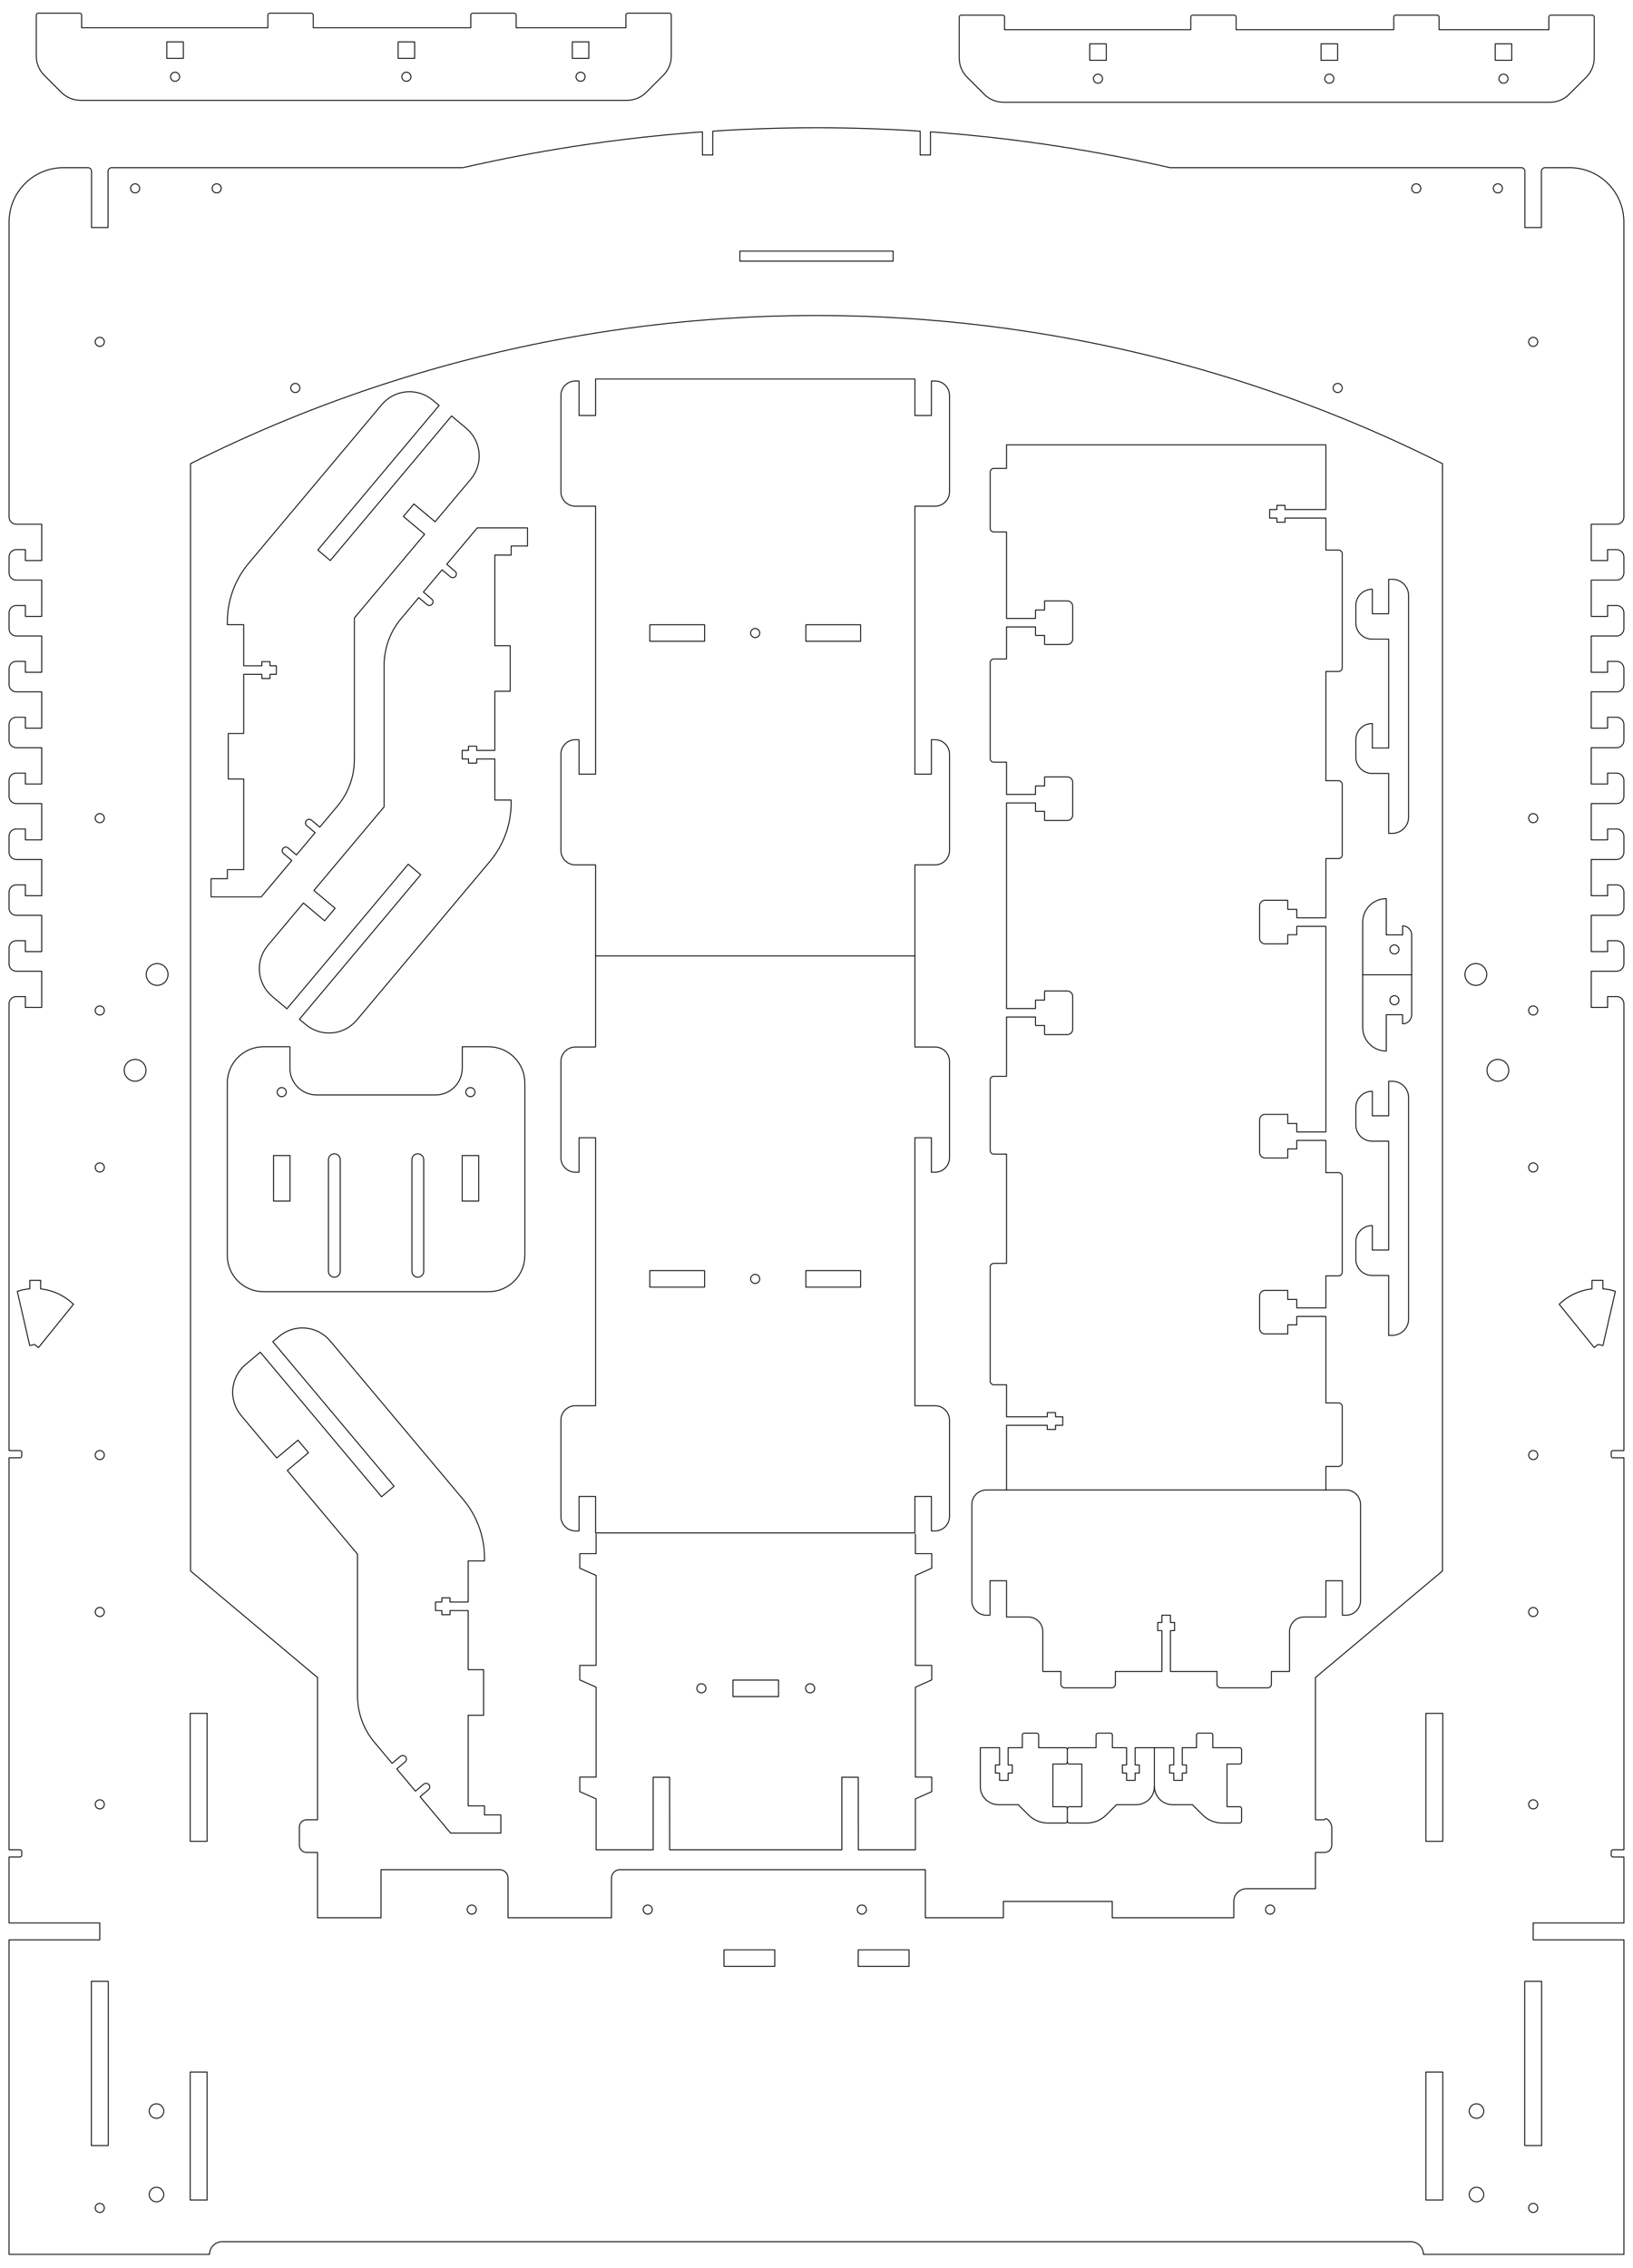 <?xml version="1.0" encoding="UTF-8" standalone="no"?>
<!-- Created with Inkscape (http://www.inkscape.org/) -->

<svg
   xmlns:dc="http://purl.org/dc/elements/1.1/"
   xmlns:cc="http://creativecommons.org/ns#"
   xmlns:rdf="http://www.w3.org/1999/02/22-rdf-syntax-ns#"
   xmlns:svg="http://www.w3.org/2000/svg"
   xmlns="http://www.w3.org/2000/svg"
   xmlns:sodipodi="http://sodipodi.sourceforge.net/DTD/sodipodi-0.dtd"
   xmlns:inkscape="http://www.inkscape.org/namespaces/inkscape"
   width="900mm"
   height="1250mm"
   viewBox="0 0 3188.976 4429.134"
   id="svg46764"
   version="1.1"
   inkscape:version="0.91 r13725"
   sodipodi:docname="A-1250x900_mm-mdf_9mm.svg">
  <defs
     id="defs46766" />
  <sodipodi:namedview
     id="base"
     pagecolor="#ffffff"
     bordercolor="#666666"
     borderopacity="1.0"
     inkscape:pageopacity="0.0"
     inkscape:pageshadow="2"
     inkscape:zoom="0.079445912"
     inkscape:cx="1320.3268"
     inkscape:cy="2420.5992"
     inkscape:document-units="mm"
     inkscape:current-layer="layer1"
     showgrid="false"
     inkscape:window-width="1152"
     inkscape:window-height="805"
     inkscape:window-x="0"
     inkscape:window-y="0"
     inkscape:window-maximized="1"
     inkscape:snap-bbox="false"
     inkscape:bbox-paths="true"
     inkscape:object-paths="true"
     inkscape:snap-intersection-paths="true"
     inkscape:object-nodes="true"
     inkscape:snap-midpoints="true"
     inkscape:snap-smooth-nodes="true" />
  <g
     inkscape:label="Capa 1"
     inkscape:groupmode="layer"
     id="layer1"
     transform="translate(0,3376.772)">
    <path
       inkscape:connector-curvature="0"
       id="path104275-0"
       d="m 2647.675,-1898.332 a 31.89,31.89 0 0 0 31.89,31.89 l 0.354,0 31.89,0 0,116.929 7.087,0 a 31.89,31.89 0 0 0 31.89,-31.89 l 0,-432.284 a 31.89,31.89 0 0 0 -31.89,-31.89 l -7.087,0 0,67.323 -31.89,0 0,-47.835 -0.354,0 a 31.89,31.89 0 0 0 -31.89,31.89 l 0,33.661 a 31.89,31.89 0 0 0 31.89,31.89 l 0.354,0 31.89,0 0,212.599 -31.89,0 0,-47.835 -0.354,0 a 31.89,31.89 0 0 0 -31.89,31.89 l 0,33.661 z"
       style="color:#000000;clip-rule:nonzero;display:inline;overflow:visible;visibility:visible;opacity:1;isolation:auto;mix-blend-mode:normal;color-interpolation:sRGB;color-interpolation-filters:linearRGB;solid-color:#000000;solid-opacity:1;fill:none;fill-opacity:1;fill-rule:nonzero;stroke:#000000;stroke-width:1.772;stroke-linecap:round;stroke-linejoin:round;stroke-miterlimit:4;stroke-dasharray:none;stroke-dashoffset:0;stroke-opacity:1;color-rendering:auto;image-rendering:auto;shape-rendering:auto;text-rendering:auto;enable-background:accumulate" />
    <g
       style="display:inline;fill:none;stroke:#000000;stroke-width:0.5;stroke-miterlimit:4;stroke-dasharray:none"
       id="g12555"
       transform="matrix(3.543,0,0,3.543,-3413.544,-21245.073)">
      <g
         transform="translate(-1259.452,5017.809)"
         id="g12187-6"
         style="display:inline;fill:none;stroke:#000000;stroke-width:0.5;stroke-miterlimit:4;stroke-dasharray:none">
        <path
           inkscape:connector-curvature="0"
           style="color:#000000;clip-rule:nonzero;display:inline;overflow:visible;visibility:visible;opacity:1;isolation:auto;mix-blend-mode:normal;color-interpolation:sRGB;color-interpolation-filters:linearRGB;solid-color:#000000;solid-opacity:1;fill:none;fill-opacity:1;fill-rule:nonzero;stroke:#000000;stroke-width:0.5;stroke-linecap:round;stroke-linejoin:round;stroke-miterlimit:4;stroke-dasharray:none;stroke-dashoffset:0;stroke-opacity:1;color-rendering:auto;image-rendering:auto;shape-rendering:auto;text-rendering:auto;enable-background:accumulate"
           d="m 2551.168,2161.908 0,20.109 -9.1,0 0,-19 -2,0 c -4.432,0 -8,3.568 -8,8 l 0,53 c 0,4.432 3.568,8 8,8 l 2,0 9.1,0 0,147.701 -9.1,0 0,-19 -2,0 c -4.432,0 -8,3.568 -8,8 l 0,53 c 0,4.432 3.568,8 8,8 l 2,0 9.1,0 0,50.189 176,0 0,-50.189 9.1,0 2,0 c 4.432,0 8,-3.568 8,-8 l 0,-53 c 0,-4.432 -3.568,-8 -8,-8 l -2,0 0,19 -9.1,0 0,-147.701 9.1,0 2,0 c 4.432,0 8,-3.568 8,-8 l 0,-53 c 0,-4.432 -3.568,-8 -8,-8 l -2,0 0,19 -9.1,0 0,-20.109 -176,0 z"
           transform="translate(0,-1927.559)"
           id="rect12161-1" />
        <path
           inkscape:connector-curvature="0"
           id="path12175-5"
           d="m 2641.669,374.36 a 2.5,2.5 0 0 1 -2.5,2.5 2.5,2.5 0 0 1 -2.5,-2.5 2.5,2.5 0 0 1 2.5,-2.5 2.5,2.5 0 0 1 2.5,2.5 z"
           style="color:#000000;clip-rule:nonzero;display:inline;overflow:visible;visibility:visible;opacity:1;isolation:auto;mix-blend-mode:normal;color-interpolation:sRGB;color-interpolation-filters:linearRGB;solid-color:#000000;solid-opacity:1;fill:none;fill-opacity:1;fill-rule:nonzero;stroke:#000000;stroke-width:0.5;stroke-linecap:round;stroke-linejoin:round;stroke-miterlimit:4;stroke-dasharray:none;stroke-dashoffset:0;stroke-opacity:1;color-rendering:auto;image-rendering:auto;shape-rendering:auto;text-rendering:auto;enable-background:accumulate" />
        <path
           inkscape:connector-curvature="0"
           id="path12178-9"
           d="m 2611.269,369.81 0,9.1 -30.2,0 0,-9.1 z"
           style="color:#000000;clip-rule:nonzero;display:inline;overflow:visible;visibility:visible;opacity:1;isolation:auto;mix-blend-mode:normal;color-interpolation:sRGB;color-interpolation-filters:linearRGB;solid-color:#000000;solid-opacity:1;fill:none;fill-opacity:1;fill-rule:nonzero;stroke:#000000;stroke-width:0.5;stroke-linecap:round;stroke-linejoin:round;stroke-miterlimit:4;stroke-dasharray:none;stroke-dashoffset:0;stroke-opacity:1;color-rendering:auto;image-rendering:auto;shape-rendering:auto;text-rendering:auto;enable-background:accumulate" />
        <path
           inkscape:connector-curvature="0"
           id="path12180-4"
           d="m 2697.269,369.81 0,9.1 -30.2,0 0,-9.1 z"
           style="color:#000000;clip-rule:nonzero;display:inline;overflow:visible;visibility:visible;opacity:1;isolation:auto;mix-blend-mode:normal;color-interpolation:sRGB;color-interpolation-filters:linearRGB;solid-color:#000000;solid-opacity:1;fill:none;fill-opacity:1;fill-rule:nonzero;stroke:#000000;stroke-width:0.5;stroke-linecap:round;stroke-linejoin:round;stroke-miterlimit:4;stroke-dasharray:none;stroke-dashoffset:0;stroke-opacity:1;color-rendering:auto;image-rendering:auto;shape-rendering:auto;text-rendering:auto;enable-background:accumulate" />
      </g>
      <g
         style="display:inline;fill:none;stroke:#000000;stroke-width:0.5;stroke-miterlimit:4;stroke-dasharray:none"
         id="g12545"
         transform="matrix(1,0,0,-1,-1259.452,6122.507)">
        <path
           sodipodi:nodetypes="cccsssscccccssssccccccccsssscccccssssccc"
           id="path12547"
           transform="translate(0,-1927.559)"
           d="m 2727.168,2479.908 0,-50.189 9.1,0 2,0 c 4.432,0 8,-3.568 8,-8 l 0,-53 c 0,-4.432 -3.568,-8 -8,-8 l -2,0 0,19 -9.1,0 0,-147.701 9.1,0 2,0 c 4.432,0 8,-3.568 8,-8 l 0,-53 c 0,-4.432 -3.568,-8 -8,-8 l -2,0 0,19 -9.1,0 0,-20.109 -176,0 0,20.109 -9.1,0 0,-19 -2,0 c -4.432,0 -8,3.568 -8,8 l 0,53 c 0,4.432 3.568,8 8,8 l 2,0 9.1,0 0,147.701 -9.1,0 0,-19 -2,0 c -4.432,0 -8,3.568 -8,8 l 0,53 c 0,4.432 3.568,8 8,8 l 2,0 9.1,0 0,50.189"
           style="color:#000000;clip-rule:nonzero;display:inline;overflow:visible;visibility:visible;opacity:1;isolation:auto;mix-blend-mode:normal;color-interpolation:sRGB;color-interpolation-filters:linearRGB;solid-color:#000000;solid-opacity:1;fill:none;fill-opacity:1;fill-rule:nonzero;stroke:#000000;stroke-width:0.5;stroke-linecap:round;stroke-linejoin:round;stroke-miterlimit:4;stroke-dasharray:none;stroke-dashoffset:0;stroke-opacity:1;color-rendering:auto;image-rendering:auto;shape-rendering:auto;text-rendering:auto;enable-background:accumulate"
           inkscape:connector-curvature="0" />
        <path
           style="color:#000000;clip-rule:nonzero;display:inline;overflow:visible;visibility:visible;opacity:1;isolation:auto;mix-blend-mode:normal;color-interpolation:sRGB;color-interpolation-filters:linearRGB;solid-color:#000000;solid-opacity:1;fill:none;fill-opacity:1;fill-rule:nonzero;stroke:#000000;stroke-width:0.5;stroke-linecap:round;stroke-linejoin:round;stroke-miterlimit:4;stroke-dasharray:none;stroke-dashoffset:0;stroke-opacity:1;color-rendering:auto;image-rendering:auto;shape-rendering:auto;text-rendering:auto;enable-background:accumulate"
           d="m 2641.669,374.36 a 2.5,2.5 0 0 1 -2.5,2.5 2.5,2.5 0 0 1 -2.5,-2.5 2.5,2.5 0 0 1 2.5,-2.5 2.5,2.5 0 0 1 2.5,2.5 z"
           id="path12549"
           inkscape:connector-curvature="0" />
        <path
           style="color:#000000;clip-rule:nonzero;display:inline;overflow:visible;visibility:visible;opacity:1;isolation:auto;mix-blend-mode:normal;color-interpolation:sRGB;color-interpolation-filters:linearRGB;solid-color:#000000;solid-opacity:1;fill:none;fill-opacity:1;fill-rule:nonzero;stroke:#000000;stroke-width:0.5;stroke-linecap:round;stroke-linejoin:round;stroke-miterlimit:4;stroke-dasharray:none;stroke-dashoffset:0;stroke-opacity:1;color-rendering:auto;image-rendering:auto;shape-rendering:auto;text-rendering:auto;enable-background:accumulate"
           d="m 2611.269,369.81 0,9.1 -30.2,0 0,-9.1 z"
           id="path12551"
           inkscape:connector-curvature="0" />
        <path
           style="color:#000000;clip-rule:nonzero;display:inline;overflow:visible;visibility:visible;opacity:1;isolation:auto;mix-blend-mode:normal;color-interpolation:sRGB;color-interpolation-filters:linearRGB;solid-color:#000000;solid-opacity:1;fill:none;fill-opacity:1;fill-rule:nonzero;stroke:#000000;stroke-width:0.5;stroke-linecap:round;stroke-linejoin:round;stroke-miterlimit:4;stroke-dasharray:none;stroke-dashoffset:0;stroke-opacity:1;color-rendering:auto;image-rendering:auto;shape-rendering:auto;text-rendering:auto;enable-background:accumulate"
           d="m 2697.269,369.81 0,9.1 -30.2,0 0,-9.1 z"
           id="path12553"
           inkscape:connector-curvature="0" />
      </g>
    </g>
    <g
       style="display:inline;fill:none;stroke:#000000;stroke-width:0.5;stroke-miterlimit:4;stroke-dasharray:none"
       id="g103530-9"
       transform="matrix(-3.543,0,0,3.543,12762.313,-15717.144)">
      <path
         sodipodi:nodetypes="cssccscsccssssccssssccsssccsscc"
         inkscape:connector-curvature="0"
         id="rect6486-3-9"
         d="m 3049.014,3539.402 c 3.978,0 7.793,-1.58 10.605,-4.393 l 9.414,-9.412 c 2.813,-2.812 4.393,-6.628 4.393,-10.605 l 0,-22.59 c 0,-0.554 -0.446,-1 -1,-1 l -23,0 c -0.554,-0.022 -1,0.446 -1,1 l 0,7 -102.65,0 0,-7 c 0,-0.554 -0.446,-1 -1,-1 l -23,0 c -0.554,0 -1,0.446 -1,1 l 0,7 -86.85,0 0,-7 c 0,-0.554 -0.446,-1 -1,-1 l -23,0 c -0.554,0 -1,0.446 -1,1 l 0,7 -60.5,0 0,-7 c 0,-0.554 -0.446,-1 -1,-1 l -23,0 c -0.554,0 -1,0.446 -1,1 l 0,22.59 c 0,3.978 1.58,7.793 4.393,10.605 l 9.414,9.412 c 2.813,2.812 6.628,4.393 10.605,4.393 z"
         style="display:inline;opacity:1;fill:none;fill-opacity:1;stroke:#000000;stroke-width:0.5;stroke-linecap:round;stroke-linejoin:round;stroke-miterlimit:4;stroke-dasharray:none;stroke-dashoffset:0;stroke-opacity:1" />
      <path
         id="path7590-7-6"
         d="m 2775.926,3526.404 a 2.5,2.5 0 0 1 -2.5,2.5 2.5,2.5 0 0 1 -2.5,-2.5 2.5,2.5 0 0 1 2.5,-2.5 2.5,2.5 0 0 1 2.5,2.5 z"
         style="display:inline;opacity:1;fill:none;fill-opacity:1;stroke:#000000;stroke-width:0.5;stroke-linecap:round;stroke-linejoin:round;stroke-miterlimit:4;stroke-dasharray:none;stroke-dashoffset:0;stroke-opacity:1"
         inkscape:connector-curvature="0" />
      <path
         id="circle7592-7-0"
         d="m 2871.926,3526.404 a 2.5,2.5 0 0 1 -2.5,2.5 2.5,2.5 0 0 1 -2.5,-2.5 2.5,2.5 0 0 1 2.5,-2.5 2.5,2.5 0 0 1 2.5,2.5 z"
         style="display:inline;opacity:1;fill:none;fill-opacity:1;stroke:#000000;stroke-width:0.5;stroke-linecap:round;stroke-linejoin:round;stroke-miterlimit:4;stroke-dasharray:none;stroke-dashoffset:0;stroke-opacity:1"
         inkscape:connector-curvature="0" />
      <path
         id="circle7594-2-2"
         d="m 2999.426,3526.404 a 2.5,2.5 0 0 1 -2.5,2.5 2.5,2.5 0 0 1 -2.5,-2.5 2.5,2.5 0 0 1 2.5,-2.5 2.5,2.5 0 0 1 2.5,2.5 z"
         style="display:inline;opacity:1;fill:none;fill-opacity:1;stroke:#000000;stroke-width:0.5;stroke-linecap:round;stroke-linejoin:round;stroke-miterlimit:4;stroke-dasharray:none;stroke-dashoffset:0;stroke-opacity:1"
         inkscape:connector-curvature="0" />
      <path
         id="rect8032-6-7"
         d="m 2768.876,3507.179 9.1,0 0,9.1 -9.1,0 z"
         style="display:inline;opacity:1;fill:none;fill-opacity:1;stroke:#000000;stroke-width:0.5;stroke-linecap:round;stroke-linejoin:round;stroke-miterlimit:4;stroke-dasharray:none;stroke-dashoffset:0;stroke-opacity:1"
         inkscape:connector-curvature="0" />
      <path
         id="rect8034-4-6"
         d="m 2864.876,3507.179 9.1,0 0,9.1 -9.1,0 z"
         style="display:inline;opacity:1;fill:none;fill-opacity:1;stroke:#000000;stroke-width:0.5;stroke-linecap:round;stroke-linejoin:round;stroke-miterlimit:4;stroke-dasharray:none;stroke-dashoffset:0;stroke-opacity:1"
         inkscape:connector-curvature="0" />
      <path
         id="rect8036-5-1"
         d="m 2992.376,3507.179 9.1,0 0,9.1 -9.1,0 z"
         style="display:inline;opacity:1;fill:none;fill-opacity:1;stroke:#000000;stroke-width:0.5;stroke-linecap:round;stroke-linejoin:round;stroke-miterlimit:4;stroke-dasharray:none;stroke-dashoffset:0;stroke-opacity:1"
         inkscape:connector-curvature="0" />
    </g>
    <g
       style="display:inline;fill:none;stroke:#000000;stroke-width:0.5;stroke-miterlimit:4;stroke-dasharray:none"
       id="g103539-3"
       transform="matrix(-3.543,0,0,3.543,10960,-15720.934)">
      <path
         style="display:inline;opacity:1;fill:none;fill-opacity:1;stroke:#000000;stroke-width:0.5;stroke-linecap:round;stroke-linejoin:round;stroke-miterlimit:4;stroke-dasharray:none;stroke-dashoffset:0;stroke-opacity:1"
         d="m 3049.014,3539.402 c 3.978,0 7.793,-1.58 10.605,-4.393 l 9.414,-9.412 c 2.813,-2.812 4.393,-6.628 4.393,-10.605 l 0,-22.59 c 0,-0.554 -0.446,-1 -1,-1 l -23,0 c -0.554,-0.022 -1,0.446 -1,1 l 0,7 -102.65,0 0,-7 c 0,-0.554 -0.446,-1 -1,-1 l -23,0 c -0.554,0 -1,0.446 -1,1 l 0,7 -86.85,0 0,-7 c 0,-0.554 -0.446,-1 -1,-1 l -23,0 c -0.554,0 -1,0.446 -1,1 l 0,7 -60.5,0 0,-7 c 0,-0.554 -0.446,-1 -1,-1 l -23,0 c -0.554,0 -1,0.446 -1,1 l 0,22.59 c 0,3.978 1.58,7.793 4.393,10.605 l 9.414,9.412 c 2.813,2.812 6.628,4.393 10.605,4.393 z"
         id="path103541-2"
         inkscape:connector-curvature="0"
         sodipodi:nodetypes="cssccscsccssssccssssccsssccsscc" />
      <path
         style="display:inline;opacity:1;fill:none;fill-opacity:1;stroke:#000000;stroke-width:0.5;stroke-linecap:round;stroke-linejoin:round;stroke-miterlimit:4;stroke-dasharray:none;stroke-dashoffset:0;stroke-opacity:1"
         d="m 2775.926,3526.404 a 2.5,2.5 0 0 1 -2.5,2.5 2.5,2.5 0 0 1 -2.5,-2.5 2.5,2.5 0 0 1 2.5,-2.5 2.5,2.5 0 0 1 2.5,2.5 z"
         id="path103543-1"
         inkscape:connector-curvature="0" />
      <path
         style="display:inline;opacity:1;fill:none;fill-opacity:1;stroke:#000000;stroke-width:0.5;stroke-linecap:round;stroke-linejoin:round;stroke-miterlimit:4;stroke-dasharray:none;stroke-dashoffset:0;stroke-opacity:1"
         d="m 2871.926,3526.404 a 2.5,2.5 0 0 1 -2.5,2.5 2.5,2.5 0 0 1 -2.5,-2.5 2.5,2.5 0 0 1 2.5,-2.5 2.5,2.5 0 0 1 2.5,2.5 z"
         id="path103545-5"
         inkscape:connector-curvature="0" />
      <path
         style="display:inline;opacity:1;fill:none;fill-opacity:1;stroke:#000000;stroke-width:0.5;stroke-linecap:round;stroke-linejoin:round;stroke-miterlimit:4;stroke-dasharray:none;stroke-dashoffset:0;stroke-opacity:1"
         d="m 2999.426,3526.404 a 2.5,2.5 0 0 1 -2.5,2.5 2.5,2.5 0 0 1 -2.5,-2.5 2.5,2.5 0 0 1 2.5,-2.5 2.5,2.5 0 0 1 2.5,2.5 z"
         id="path103547-9"
         inkscape:connector-curvature="0" />
      <path
         style="display:inline;opacity:1;fill:none;fill-opacity:1;stroke:#000000;stroke-width:0.5;stroke-linecap:round;stroke-linejoin:round;stroke-miterlimit:4;stroke-dasharray:none;stroke-dashoffset:0;stroke-opacity:1"
         d="m 2768.876,3507.179 9.1,0 0,9.1 -9.1,0 z"
         id="path103549-9"
         inkscape:connector-curvature="0" />
      <path
         style="display:inline;opacity:1;fill:none;fill-opacity:1;stroke:#000000;stroke-width:0.5;stroke-linecap:round;stroke-linejoin:round;stroke-miterlimit:4;stroke-dasharray:none;stroke-dashoffset:0;stroke-opacity:1"
         d="m 2864.876,3507.179 9.1,0 0,9.1 -9.1,0 z"
         id="path103551-1"
         inkscape:connector-curvature="0" />
      <path
         style="display:inline;opacity:1;fill:none;fill-opacity:1;stroke:#000000;stroke-width:0.5;stroke-linecap:round;stroke-linejoin:round;stroke-miterlimit:4;stroke-dasharray:none;stroke-dashoffset:0;stroke-opacity:1"
         d="m 2992.376,3507.179 9.1,0 0,9.1 -9.1,0 z"
         id="path103553-4"
         inkscape:connector-curvature="0" />
    </g>
    <g
       style="display:inline;fill:none;stroke:#000000;stroke-width:0.5;stroke-miterlimit:4;stroke-dasharray:none"
       id="g39694-5"
       transform="matrix(0,-3.543,3.543,0,-18083.447,10403.952)">
      <g
         style="display:inline;fill:none;stroke:#000000;stroke-width:0.5;stroke-miterlimit:4;stroke-dasharray:none"
         id="g18136-0-2-9-8"
         transform="matrix(1,0,0,-1,3817.423,7743.262)">
        <path
           sodipodi:nodetypes="csccsccccscccccsscccccccccccccccsssscccsc"
           style="display:inline;opacity:1;fill:none;fill-opacity:1;stroke:#000000;stroke-width:0.5;stroke-linecap:round;stroke-linejoin:round;stroke-miterlimit:4;stroke-dasharray:none;stroke-dashoffset:0;stroke-opacity:1"
           d="m -899.119,2050.961 c -0.554,0 -1,0.446 -1,1 l 0,7.002 -23.5,0 0,-7 c 0,-0.554 -0.446,-1 -1,-1 m -7,0 0,0 0,0 c -0.554,0 -1,0.446 -1,1 l 0,7 0,1.027 0,1.76 c 8e-5,3.978 1.58,7.793 4.393,10.605 l 5.707,5.707 0,10.9 c 0,5.54 4.46,10 10,10 l 17.113,0 4.287,0 0,-10.65 -9.5,0 0,2.301 -4.5,0 0,-2.301 -4,0 0,-4.699 4,0 0,-2.301 4.5,0 0,2.301 9.5,0 0,-7.824 7,0 c 0.554,0 1,-0.446 1,-1 l 0,-7 c 0,-0.554 -0.446,-1 -1,-1 l -7,0 0,-3.603 0,-4.221 0,-7.002 c 0,-0.554 -0.446,-1 -1,-1"
           id="path18138-2-8-1-7"
           inkscape:connector-curvature="0" />
      </g>
      <g
         transform="translate(3816.66,3634.785)"
         id="g103806-9-0-0"
         style="display:inline;fill:none;stroke:#000000;stroke-width:0.5;stroke-miterlimit:4;stroke-dasharray:none">
        <path
           inkscape:connector-curvature="0"
           id="path103808-7-7-4"
           d="m -930.855,2057.516 c -0.554,0 -1,0.446 -1,1 l 0,7 0,1.027 0,1.76 c 8e-5,3.978 1.58,7.793 4.393,10.605 l 5.707,5.707 0,10.9 c 0,5.54 4.46,10 10,10 l 17.113,0 4.287,0 0,-10.65 -9.5,0 0,2.301 -4.5,0 0,-2.301 -4,0 0,-4.699 4,0 0,-2.301 4.5,0 0,2.301 9.5,0 0,-7.824 7,0 c 0.554,0 1,-0.446 1,-1 l 0,-7 c 0,-0.554 -0.446,-1 -1,-1 l -7,0 0,-3.603 0,-4.221 0,-7.002 c 0,-0.554 -0.446,-1 -1,-1 l -7,0 c -0.554,0 -1,0.446 -1,1 l 0,7.002 -23.5,0 0,-7 c 0,-0.554 -0.446,-1 -1,-1 l -7,0 0,0 z"
           style="display:inline;opacity:1;fill:none;fill-opacity:1;stroke:#000000;stroke-width:0.5;stroke-linecap:round;stroke-linejoin:round;stroke-miterlimit:4;stroke-dasharray:none;stroke-dashoffset:0;stroke-opacity:1" />
      </g>
      <g
         style="display:inline;fill:none;stroke:#000000;stroke-width:0.5;stroke-miterlimit:4;stroke-dasharray:none"
         id="g14560-8"
         transform="matrix(1,0,0,-1,3816.66,7845.817)">
        <path
           sodipodi:nodetypes="ccccccccccccccsssscccssssccsscccscccccsc"
           style="display:inline;opacity:1;fill:none;fill-opacity:1;stroke:#000000;stroke-width:0.5;stroke-linecap:round;stroke-linejoin:round;stroke-miterlimit:4;stroke-dasharray:none;stroke-dashoffset:0;stroke-opacity:1"
           d="m -890.355,2105.516 0,-10.65 -9.5,0 0,2.301 -4.5,0 0,-2.301 -4,0 0,-4.699 4,0 0,-2.301 4.5,0 0,2.301 9.5,0 0,-7.824 7,0 c 0.554,0 1,-0.446 1,-1 l 0,-7 c 0,-0.554 -0.446,-1 -1,-1 l -7,0 0,-3.603 0,-4.221 0,-7.002 c 0,-0.554 -0.446,-1 -1,-1 l -7,0 c -0.554,0 -1,0.446 -1,1 l 0,7.002 -23.5,0 0,-7 c 0,-0.554 -0.446,-1 -1,-1 l -7,0 0,0 0,0 c -0.554,0 -1,0.446 -1,1 l 0,7 0,1.027 0,1.76 c 8e-5,3.978 1.58,7.793 4.393,10.605 l 5.707,5.707 0,10.9 c 0,5.54 4.46,10 10,10"
           id="path14562-0"
           inkscape:connector-curvature="0" />
      </g>
    </g>
    <path
       style="color:#000000;clip-rule:nonzero;display:inline;overflow:visible;visibility:visible;opacity:1;isolation:auto;mix-blend-mode:normal;color-interpolation:sRGB;color-interpolation-filters:linearRGB;solid-color:#000000;solid-opacity:1;fill:none;fill-opacity:1;fill-rule:nonzero;stroke:#000000;stroke-width:1.772;stroke-linecap:round;stroke-linejoin:round;stroke-miterlimit:4;stroke-dasharray:none;stroke-dashoffset:0;stroke-opacity:1;color-rendering:auto;image-rendering:auto;shape-rendering:auto;text-rendering:auto;enable-background:accumulate"
       d="m 2647.675,-918.012 a 31.89,31.89 0 0 0 31.89,31.89 l 0.354,0 31.89,0 0,116.929 7.087,0 a 31.89,31.89 0 0 0 31.89,-31.89 l 0,-432.284 a 31.89,31.89 0 0 0 -31.89,-31.89 l -7.087,0 0,67.323 -31.89,0 0,-47.835 -0.354,0 a 31.89,31.89 0 0 0 -31.89,31.89 l 0,33.661 a 31.89,31.89 0 0 0 31.89,31.89 l 0.354,0 31.89,0 0,212.599 -31.89,0 0,-47.835 -0.354,0 a 31.89,31.89 0 0 0 -31.89,31.89 l 0,33.661 z"
       id="path39900"
       inkscape:connector-curvature="0" />
    <path
       inkscape:connector-curvature="0"
       id="path29992"
       d="m 412.127,-1625.371 0,-35.432 31.89,4e-4 0,-17.728 31.89,7e-4 0,-176.984 -30.117,0 -3.6e-4,-88.941 30.121,0 0,-115.506 35.442,-7e-4 7.1e-4,8.149 15.945,-3e-4 -7.1e-4,-8.149 12.394,0 0.002,-16.648 -12.404,-7e-4 0,-8.154 -15.945,-4e-4 0,8.155 -35.432,0 -0.003,-18.784 0,-16.662 0,-44.82 -31.89,0 -0.001,-5.855 c -7.1e-4,-41.699 14.692,-82.065 41.496,-114.008 l 36.072,-42.989 223.827,-266.747 c 25.236,-30.075 69.764,-33.98 99.838,-8.744 l 12.214,10.249 -236.875,282.296 24.429,20.498 236.875,-282.296 28.5,23.915 c 30.075,25.236 33.981,69.763 8.745,99.837 l -69.467,82.787 -41.399,-34.738 -20.494,24.424 41.394,34.733 -137.123,163.417 0,276.377 -3.6e-4,0.057 c 0,33.309 -11.748,65.55 -33.158,91.066 l -34.417,41.017 -16.286,-13.666 c -3.008,-2.523 -7.46,-2.134 -9.984,0.874 -2.524,3.007 -2.134,7.46 0.873,9.984 l 16.286,13.665 -36.442,43.43 -16.286,-13.666 c -3.007,-2.523 -7.46,-2.134 -9.984,0.874 -2.524,3.007 -2.134,7.46 0.873,9.984 l 16.286,13.665 -59.622,71.055 -66.173,0 -31.885,0 -0.035,0.035 z"
       style="color:#000000;clip-rule:nonzero;display:inline;overflow:visible;visibility:visible;opacity:1;isolation:auto;mix-blend-mode:normal;color-interpolation:sRGB;color-interpolation-filters:linearRGB;solid-color:#000000;solid-opacity:1;fill:none;fill-opacity:1;fill-rule:nonzero;stroke:#000000;stroke-width:1.772;stroke-linecap:round;stroke-linejoin:round;stroke-miterlimit:4;stroke-dasharray:none;stroke-dashoffset:0;stroke-opacity:1;color-rendering:auto;image-rendering:auto;shape-rendering:auto;text-rendering:auto;enable-background:accumulate" />
    <path
       style="color:#000000;clip-rule:nonzero;display:inline;overflow:visible;visibility:visible;opacity:1;isolation:auto;mix-blend-mode:normal;color-interpolation:sRGB;color-interpolation-filters:linearRGB;solid-color:#000000;solid-opacity:1;fill:none;fill-opacity:1;fill-rule:nonzero;stroke:#000000;stroke-width:1.772;stroke-linecap:round;stroke-linejoin:round;stroke-miterlimit:4;stroke-dasharray:none;stroke-dashoffset:0;stroke-opacity:1;color-rendering:auto;image-rendering:auto;shape-rendering:auto;text-rendering:auto;enable-background:accumulate"
       d="m 1030.081,-2345.981 0,35.432 -31.89,-4e-4 0,17.728 -31.89,-7e-4 0,176.984 30.117,0 3.5e-4,88.941 -30.121,0 0,115.506 -35.442,7e-4 -7.1e-4,-8.149 -15.945,3e-4 7.1e-4,8.149 -12.394,0 -0.003,16.648 12.404,7e-4 0,8.154 15.945,3e-4 0,-8.155 35.432,0 0.003,18.784 0,16.662 0,44.82 31.89,0 10e-4,5.855 c 7.1e-4,41.699 -14.692,82.065 -41.496,114.008 l -36.072,42.989 -223.827,266.747 c -25.236,30.075 -69.763,33.98 -99.838,8.744 l -12.214,-10.249 236.874,-282.296 -24.429,-20.498 -236.874,282.296 -28.501,-23.915 c -30.075,-25.236 -33.98,-69.763 -8.745,-99.837 l 69.467,-82.787 41.399,34.738 20.494,-24.424 -41.393,-34.733 137.123,-163.417 0,-276.377 0,-0.057 c 0,-33.309 11.748,-65.55 33.158,-91.066 l 34.418,-41.017 16.286,13.666 c 3.008,2.524 7.46,2.134 9.984,-0.874 2.524,-3.007 2.134,-7.46 -0.873,-9.984 l -16.286,-13.665 36.442,-43.43 16.286,13.666 c 3.008,2.524 7.46,2.134 9.984,-0.873 2.524,-3.007 2.134,-7.46 -0.874,-9.984 l -16.286,-13.665 59.622,-71.055 66.173,0 31.885,0 0.036,-0.035 z"
       id="path29998"
       inkscape:connector-curvature="0" />
    <path
       inkscape:connector-curvature="0"
       id="path30002"
       d="m 978.039,202.829 0,-35.432 -31.89,3e-4 0,-17.728 -31.89,7e-4 0,-176.984 30.117,0 3.6e-4,-88.941 -30.121,0 0,-115.506 -35.442,-7e-4 -7.1e-4,8.149 -15.945,-3e-4 7.1e-4,-8.149 -12.394,0 -0.003,-16.648 12.404,-7e-4 0,-8.154 15.945,-3e-4 0,8.155 35.432,0 0.003,-18.784 0,-16.662 0,-44.82 31.89,0 10e-4,-5.855 c 7.1e-4,-41.699 -14.692,-82.065 -41.496,-114.008 l -36.072,-42.994 -223.827,-266.747 c -25.236,-30.075 -69.763,-33.98 -99.838,-8.744 l -12.214,10.249 236.874,282.296 -24.429,20.498 -236.874,-282.296 -28.501,23.915 c -30.075,25.236 -33.98,69.763 -8.745,99.837 l 69.467,82.787 41.399,-34.738 20.494,24.424 -41.393,34.733 137.123,163.417 0,276.377 0,0.057 c 0,33.309 11.748,65.55 33.158,91.066 L 765.689,66.615 781.974,52.95 c 3.008,-2.524 7.46,-2.134 9.984,0.874 2.524,3.007 2.134,7.46 -0.873,9.984 l -16.286,13.665 36.442,43.43 16.286,-13.666 c 3.008,-2.524 7.46,-2.134 9.984,0.873 2.524,3.008 2.134,7.46 -0.874,9.984 l -16.286,13.665 59.622,71.055 66.173,0 31.885,0 0.035,0.035 z"
       style="color:#000000;clip-rule:nonzero;display:inline;overflow:visible;visibility:visible;opacity:1;isolation:auto;mix-blend-mode:normal;color-interpolation:sRGB;color-interpolation-filters:linearRGB;solid-color:#000000;solid-opacity:1;fill:none;fill-opacity:1;fill-rule:nonzero;stroke:#000000;stroke-width:1.772;stroke-linecap:round;stroke-linejoin:round;stroke-miterlimit:4;stroke-dasharray:none;stroke-dashoffset:0;stroke-opacity:1;color-rendering:auto;image-rendering:auto;shape-rendering:auto;text-rendering:auto;enable-background:accumulate" />
    <g
       style="display:inline;fill:none;stroke:#000000;stroke-width:0.5;stroke-miterlimit:4;stroke-dasharray:none"
       id="g29940"
       transform="matrix(-3.543,0,0,-3.543,1838.322,20803.107)">
      <path
         inkscape:connector-curvature="0"
         id="path20328-86"
         d="m 359.023,6162.706 9.1,0 0,25.1 -9.1,0 z"
         style="display:inline;opacity:1;fill:none;fill-opacity:1;stroke:#000000;stroke-width:0.5;stroke-linecap:round;stroke-linejoin:round;stroke-miterlimit:4;stroke-dasharray:none;stroke-dashoffset:0;stroke-opacity:1" />
      <path
         style="display:inline;opacity:1;fill:none;fill-opacity:1;stroke:#000000;stroke-width:0.5;stroke-linecap:round;stroke-linejoin:round;stroke-miterlimit:4;stroke-dasharray:none;stroke-dashoffset:0;stroke-opacity:1"
         d="m 255.023,6162.706 9.1,0 0,25.1 -9.1,0 z"
         id="path20330-0"
         inkscape:connector-curvature="0" />
      <path
         sodipodi:nodetypes="sssssss"
         d="m 288.573,6120.756 c 1.8,0 3.25,1.45 3.25,3.25 l 0,61.5 c 0,1.8 -1.45,3.25 -3.25,3.25 -1.8,0 -3.25,-1.45 -3.25,-3.25 l 0,-61.5 c 0,-1.8 1.45,-3.25 3.25,-3.25 z"
         style="display:inline;opacity:1;fill:none;fill-opacity:1;stroke:#000000;stroke-width:0.5;stroke-linecap:round;stroke-linejoin:round;stroke-miterlimit:4;stroke-dasharray:none;stroke-dashoffset:0;stroke-opacity:1"
         id="rect20334-4"
         inkscape:connector-curvature="0" />
      <path
         d="m 366.073,6222.756 a 2.5,2.5 0 0 1 -2.5,2.5 2.5,2.5 0 0 1 -2.5,-2.5 2.5,2.5 0 0 1 2.5,-2.5 2.5,2.5 0 0 1 2.5,2.5 z"
         style="display:inline;opacity:1;fill:none;fill-opacity:1;stroke:#000000;stroke-width:0.5;stroke-linecap:round;stroke-linejoin:round;stroke-miterlimit:4;stroke-dasharray:none;stroke-dashoffset:0;stroke-opacity:1"
         id="circle20336-8"
         inkscape:connector-curvature="0" />
      <path
         d="m 262.073,6222.756 a 2.5,2.5 0 0 1 -2.5,2.5 2.5,2.5 0 0 1 -2.5,-2.5 2.5,2.5 0 0 1 2.5,-2.5 2.5,2.5 0 0 1 2.5,2.5 z"
         style="display:inline;opacity:1;fill:none;fill-opacity:1;stroke:#000000;stroke-width:0.5;stroke-linecap:round;stroke-linejoin:round;stroke-miterlimit:4;stroke-dasharray:none;stroke-dashoffset:0;stroke-opacity:1"
         id="circle20338-8"
         inkscape:connector-curvature="0" />
      <path
         id="rect14000-9"
         d="m 249.574,6112.756 c -11.08,0 -20,8.92 -20,20 l 0,95 c 0,11.08 8.92,20 20,20 l 14.5,0 0,-11.795 c 0,-8.18 6.584,-14.766 14.764,-14.766 l 65.471,0 c 8.18,0 14.766,6.586 14.766,14.766 l 0,11.795 14.5,0 c 11.08,0 20,-8.92 20,-20 l 0,-95 c 0,-11.08 -8.92,-20 -20,-20 l -124,0 z"
         style="color:#000000;clip-rule:nonzero;display:inline;overflow:visible;visibility:visible;opacity:1;isolation:auto;mix-blend-mode:normal;color-interpolation:sRGB;color-interpolation-filters:linearRGB;solid-color:#000000;solid-opacity:1;fill:none;fill-opacity:1;fill-rule:nonzero;stroke:#000000;stroke-width:0.5;stroke-linecap:round;stroke-linejoin:round;stroke-miterlimit:4;stroke-dasharray:none;stroke-dashoffset:0;stroke-opacity:1;color-rendering:auto;image-rendering:auto;shape-rendering:auto;text-rendering:auto;enable-background:accumulate"
         inkscape:connector-curvature="0" />
      <path
         inkscape:connector-curvature="0"
         id="path14002-7"
         style="display:inline;opacity:1;fill:none;fill-opacity:1;stroke:#000000;stroke-width:0.5;stroke-linecap:round;stroke-linejoin:round;stroke-miterlimit:4;stroke-dasharray:none;stroke-dashoffset:0;stroke-opacity:1"
         d="m 334.573,6120.756 c 1.8,0 3.25,1.45 3.25,3.25 l 0,61.5 c 0,1.8 -1.45,3.25 -3.25,3.25 -1.8,0 -3.25,-1.45 -3.25,-3.25 l 0,-61.5 c 0,-1.8 1.45,-3.25 3.25,-3.25 z"
         sodipodi:nodetypes="sssssss" />
    </g>
    <g
       style="display:inline"
       id="g33554"
       transform="translate(51.998,-22.786)">
      <path
         sodipodi:nodetypes="ssccssccccsssccsssccccssccssssccccccccccccccsss"
         id="rect12096-0"
         d="m 2423.776,-58.161 c 3.926,0 7.087,-3.161 7.087,-7.087 l 0,-24.803 35.433,0 0,-77.953 c 0,-15.704 12.643,-28.346 28.346,-28.346 l 42.52,0 0,-70.866 32.243,0 0,67.323 7.087,0 c 15.704,0 28.346,-12.643 28.346,-28.346 l 0,-187.795 c 0,-15.704 -12.643,-28.347 -28.346,-28.347 l -702.281,0 c -15.704,0 -28.346,12.643 -28.346,28.347 l 0,187.795 c 0,15.704 12.643,28.346 28.346,28.346 l 7.087,0 0,-67.323 32.243,0 0,70.866 42.52,0 c 15.704,0 28.346,12.643 28.346,28.346 l 0,77.953 35.433,0 0,24.803 c 0,3.926 3.161,7.087 7.087,7.087 l 92.126,0 c 3.926,0 7.087,-3.161 7.087,-7.087 l 0,-24.803 90.887,0 0,-79.725 -8.152,0 0,-15.945 8.152,0 0,-14.173 16.651,0 0,14.173 8.152,0 0,15.945 -8.152,0 0,79.725 90.887,0 0,24.803 c 0,3.926 3.161,7.087 7.087,7.087 z"
         style="color:#000000;clip-rule:nonzero;display:inline;overflow:visible;visibility:visible;opacity:1;isolation:auto;mix-blend-mode:normal;color-interpolation:sRGB;color-interpolation-filters:linearRGB;solid-color:#000000;solid-opacity:1;fill:none;fill-opacity:1;fill-rule:nonzero;stroke:#000000;stroke-width:1.772;stroke-linecap:round;stroke-linejoin:round;stroke-miterlimit:4;stroke-dasharray:none;stroke-dashoffset:0;stroke-opacity:1;color-rendering:auto;image-rendering:auto;shape-rendering:auto;text-rendering:auto;enable-background:accumulate"
         inkscape:connector-curvature="0" />
      <path
         sodipodi:nodetypes="ccssssccccccccssssccccccccssssccccccccssssccccccccccccccssssccccccccssssccssssccccccccccccccccssssccccccccssssccccccccssssccccccccssssccccccccccccccssssccccccccssssccsssscccccccccccccc"
         id="path39613"
         d="m 2537.155,-444.382 0,-46.063 24.81,0 c 3.926,0 7.087,-3.161 7.087,-7.087 l 0,-109.843 c 0,-3.926 -3.161,-7.087 -7.087,-7.087 l -24.81,0 0,-168.84 -56.686,0 0,16.478 -17.716,0 0,17.717 -31.89,0 -8.858,0 -3.543,0 c -5.889,0 -10.63,-4.741 -10.63,-10.63 l 0,-63.78 c 0,-5.889 4.741,-10.63 10.63,-10.63 l 3.543,0 8.858,0 31.89,0 0,17.717 17.716,0 0,16.478 56.686,0 0,-62.541 24.81,0 c 3.926,0 7.087,-3.161 7.087,-7.087 l 0,-187.443 c 0,-3.926 -3.161,-7.087 -7.087,-7.087 l -24.81,0 0,-62.894 -56.686,0 0,16.478 -17.716,0 0,17.717 -31.89,0 -8.858,0 -3.543,0 c -5.889,0 -10.63,-4.741 -10.63,-10.63 l 0,-63.779 c 0,-5.889 4.741,-10.63 10.63,-10.63 l 3.543,0 8.858,0 31.89,0 0,17.717 17.716,0 0,16.478 56.686,0 0,-401.46 -56.686,0 0,16.478 -17.716,0 0,17.717 -31.89,0 -8.858,0 -3.543,0 c -5.889,0 -10.63,-4.741 -10.63,-10.63 l 0,-63.78 c 0,-5.889 4.741,-10.63 10.63,-10.63 l 3.543,0 8.858,0 31.89,0 0,17.717 17.716,0 0,16.478 56.686,0 0,-115.691 24.81,0 c 3.926,0 7.087,-3.161 7.087,-7.087 l 0,-137.836 c 0,-3.926 -3.161,-7.087 -7.087,-7.087 l -24.81,0 0,-213.304 24.81,0 c 3.926,0 7.087,-3.161 7.087,-7.087 l 0,-222.876 c 0,-3.926 -3.161,-7.087 -7.087,-7.087 l -24.81,0 0,-62.541 -79.718,0 0,8.152 -15.945,0 0,-8.152 -14.173,0 0,-16.651 14.173,0 0,-8.152 15.945,0 0,8.152 79.718,0 0,-126.32 -623.623,0 0,46.063 -24.796,0 c -3.926,0 -7.087,3.161 -7.087,7.087 l 0,109.843 c 0,3.926 3.161,7.087 7.087,7.087 l 24.796,0 0,168.84 56.7,0 0,-16.478 17.716,0 0,-17.716 31.89,0 8.858,0 3.543,0 c 5.889,0 10.63,4.741 10.63,10.63 l 0,63.78 c 0,5.889 -4.741,10.63 -10.63,10.63 l -3.543,0 -8.858,0 -31.89,0 0,-17.716 -17.716,0 0,-16.478 -56.7,0 0,62.541 -24.796,0 c -3.926,0 -7.087,3.161 -7.087,7.087 l 0,187.442 c 0,3.926 3.161,7.087 7.087,7.087 l 24.796,0 0,62.894 56.7,0 0,-16.478 17.716,0 0,-17.717 31.89,0 8.858,0 3.543,0 c 5.889,0 10.63,4.741 10.63,10.63 l 0,63.779 c 0,5.889 -4.741,10.63 -10.63,10.63 l -3.543,0 -8.858,0 -31.89,0 0,-17.717 -17.716,0 0,-16.478 -56.7,0 0,401.46 56.7,0 0,-16.478 17.716,0 0,-17.717 31.89,0 8.858,0 3.543,0 c 5.889,0 10.63,4.741 10.63,10.63 l 0,63.78 c 0,5.889 -4.741,10.63 -10.63,10.63 l -3.543,0 -8.858,0 -31.89,0 0,-17.717 -17.716,0 0,-16.478 -56.7,0 0,115.691 -24.796,0 c -3.926,0 -7.087,3.161 -7.087,7.087 l 0,137.836 c 0,3.926 3.161,7.087 7.087,7.087 l 24.796,0 0,213.304 -24.796,0 c -3.926,0 -7.087,3.161 -7.087,7.087 l 0,222.876 c 0,3.926 3.161,7.087 7.087,7.087 l 24.796,0 0,62.541 79.731,0 0,-8.152 15.945,0 0,8.152 14.173,0 0,16.651 -14.173,0 0,8.152 -15.945,0 0,-8.152 -79.731,0 0,126.32"
         style="display:inline;opacity:1;fill:none;fill-opacity:1;stroke:#000000;stroke-width:1.772;stroke-linecap:round;stroke-linejoin:round;stroke-miterlimit:4;stroke-dasharray:none;stroke-dashoffset:0;stroke-opacity:1"
         inkscape:connector-curvature="0" />
    </g>
    <g
       style="display:inline;fill:none;stroke:#000000;stroke-width:0.5;stroke-miterlimit:4;stroke-dasharray:none"
       id="g10990-0-4"
       transform="matrix(0,-3.543,3.543,0,-10080.743,6866.579)">
      <g
         style="display:inline;fill:none;stroke:#000000;stroke-width:0.5;stroke-miterlimit:4;stroke-dasharray:none"
         id="g12278-4-2"
         transform="translate(2478.097,2348.987)">
        <path
           style="display:inline;fill:none;fill-opacity:1;stroke:#000000;stroke-width:0.5;stroke-linecap:round;stroke-linejoin:round;stroke-miterlimit:4;stroke-dasharray:none;stroke-dashoffset:0"
           d="m -82.238,1260.355 c 0,-7.18 -5.82,-13 -13,-13 l -29,0 0,27 22,0 c 2.761,0 5,-2.239 5,-5 l -5,0 0,-9 z"
           id="path12280-6-9"
           inkscape:connector-curvature="0"
           sodipodi:nodetypes="csccscccc" />
        <circle
           style="display:inline;fill:none;fill-opacity:1;stroke:#000000;stroke-width:0.5;stroke-linecap:round;stroke-linejoin:round;stroke-miterlimit:4;stroke-dasharray:none;stroke-dashoffset:0"
           id="circle12282-2-6"
           cx="1264.855"
           cy="110.238"
           r="2.5"
           transform="matrix(0,1,-1,0,0,0)" />
      </g>
      <g
         transform="matrix(-1,0,0,1,2229.622,2348.987)"
         id="g12284-6-1"
         style="display:inline;fill:none;stroke:#000000;stroke-width:0.5;stroke-miterlimit:4;stroke-dasharray:none">
        <path
           sodipodi:nodetypes="csccccsc"
           inkscape:connector-curvature="0"
           id="path12287-7-0"
           d="m -124.238,1274.355 22,0 c 2.761,0 5,-2.239 5,-5 l -5,0 0,-9 20,0 c 0,-7.18 -5.82,-13 -13,-13 l -29,0"
           style="display:inline;fill:none;fill-opacity:1;stroke:#000000;stroke-width:0.5;stroke-linecap:round;stroke-linejoin:round;stroke-miterlimit:4;stroke-dasharray:none;stroke-dashoffset:0" />
        <circle
           transform="matrix(0,1,-1,0,0,0)"
           r="2.5"
           cy="110.238"
           cx="1264.855"
           id="circle12289-5-4"
           style="display:inline;fill:none;fill-opacity:1;stroke:#000000;stroke-width:0.5;stroke-linecap:round;stroke-linejoin:round;stroke-miterlimit:4;stroke-dasharray:none;stroke-dashoffset:0" />
      </g>
    </g>
    <g
       transform="matrix(-3.543,0,0,-3.543,9026.819,4833.945)"
       style="display:inline;fill:none;stroke:#000000;stroke-width:0.5;stroke-linecap:round;stroke-linejoin:round;stroke-miterlimit:4;stroke-dasharray:none"
       id="g20382-89">
      <path
         id="path20314-6"
         d="m 2219.229,1471.914 0,-10.789 9,0 0,-8 -9,-4 0,-49.574 9,0 0,-8 -9,-4 0,-49.576 9,0 0,-8 -9,-4 0,-28.061 -31.449,0 0,40 -9.051,0 -0.051,-40 -94.898,0 0,40 -9.051,0 -0.051,-40 -31.449,0 8e-4,0 0,28.061 -9,4 0,8 9,0 0,49.576 -9,4 0,8 9,0 0,49.574 -9,4 0,8 9,0 0,10.789"
         style="display:inline;opacity:1;fill:none;fill-opacity:1;stroke:#000000;stroke-width:0.5;stroke-linecap:round;stroke-linejoin:round;stroke-miterlimit:4;stroke-dasharray:none;stroke-dashoffset:0;stroke-opacity:1"
         inkscape:connector-curvature="0"
         sodipodi:nodetypes="ccccccccccccccccccccccccccccccccccccc" />
      <path
         d="m 2163.691,1386.914 a 2.5,2.5 0 0 1 -2.5,2.5 2.5,2.5 0 0 1 -2.5,-2.5 2.5,2.5 0 0 1 2.5,-2.5 2.5,2.5 0 0 1 2.5,2.5 z"
         style="display:inline;opacity:1;fill:none;fill-opacity:1;stroke:#000000;stroke-width:0.5;stroke-linecap:round;stroke-linejoin:round;stroke-miterlimit:4;stroke-dasharray:none;stroke-dashoffset:0;stroke-opacity:1"
         id="circle20316-4"
         inkscape:connector-curvature="0" />
      <path
         d="m 2118.653,1391.464 0,-9.1 25.15,0 0,9.1 z"
         style="display:inline;opacity:1;fill:none;fill-opacity:1;stroke:#000000;stroke-width:0.5;stroke-linecap:round;stroke-linejoin:round;stroke-miterlimit:4;stroke-dasharray:none;stroke-dashoffset:0;stroke-opacity:1"
         id="path20318-3"
         inkscape:connector-curvature="0" />
      <path
         d="m 2103.766,1386.914 a 2.5,2.5 0 0 1 -2.5,2.5 2.5,2.5 0 0 1 -2.5,-2.5 2.5,2.5 0 0 1 2.5,-2.5 2.5,2.5 0 0 1 2.5,2.5 z"
         style="display:inline;opacity:1;fill:none;fill-opacity:1;stroke:#000000;stroke-width:0.5;stroke-linecap:round;stroke-linejoin:round;stroke-miterlimit:4;stroke-dasharray:none;stroke-dashoffset:0;stroke-opacity:1"
         id="circle20320-3"
         inkscape:connector-curvature="0" />
    </g>
    <g
       transform="translate(-2.335092e-7,-1.4965791e-5)"
       id="g8391">
      <path
         inkscape:connector-curvature="0"
         id="path8576-4-7-2-7-8"
         d="m 295.567,755.695 a 14.173,14.173 0 0 0 20.044,0 14.173,14.173 0 0 0 0,-20.044 14.173,14.173 0 0 0 -20.044,0 14.173,14.173 0 0 0 0,20.044 z"
         style="display:inline;fill:none;fill-opacity:1;stroke:#000000;stroke-width:1.772;stroke-linecap:round;stroke-linejoin:round;stroke-miterlimit:4;stroke-dasharray:none;stroke-dashoffset:0" />
      <path
         inkscape:connector-curvature="0"
         id="circle8633-4-9-6-9-8"
         d="m 295.567,918.687 a 14.173,14.173 0 0 0 20.044,0 14.173,14.173 0 0 0 0,-20.044 14.173,14.173 0 0 0 -20.044,0 14.173,14.173 0 0 0 0,20.044 z"
         style="display:inline;fill:none;fill-opacity:1;stroke:#000000;stroke-width:1.772;stroke-linecap:round;stroke-linejoin:round;stroke-miterlimit:4;stroke-dasharray:none;stroke-dashoffset:0" />
      <path
         style="display:inline;fill:none;fill-opacity:1;stroke:#000000;stroke-width:1.772;stroke-linecap:round;stroke-linejoin:round;stroke-miterlimit:4;stroke-dasharray:none;stroke-dashoffset:0"
         d="m 2873.345,755.695 a 14.173,14.173 0 0 0 20.044,0 14.173,14.173 0 0 0 0,-20.044 14.173,14.173 0 0 0 -20.044,0 14.173,14.173 0 0 0 0,20.044 z"
         id="path11818-2-1-2-8"
         inkscape:connector-curvature="0" />
      <path
         style="display:inline;fill:none;fill-opacity:1;stroke:#000000;stroke-width:1.772;stroke-linecap:round;stroke-linejoin:round;stroke-miterlimit:4;stroke-dasharray:none;stroke-dashoffset:0"
         d="m 2873.345,918.687 a 14.173,14.173 0 0 0 20.044,0 14.173,14.173 0 0 0 0,-20.044 14.173,14.173 0 0 0 -20.044,0 14.173,14.173 0 0 0 0,20.044 z"
         id="path11820-0-8-0-9"
         inkscape:connector-curvature="0" />
      <path
         style="display:inline;opacity:1;fill:none;fill-opacity:1;stroke:#000000;stroke-width:1.772;stroke-linecap:round;stroke-linejoin:round;stroke-miterlimit:4;stroke-dasharray:none;stroke-dashoffset:0;stroke-opacity:1"
         d="m 930.105,352.21 a 8.858,8.858 0 0 0 -8.858,-8.858 8.858,8.858 0 0 0 -8.858,8.858 8.858,8.858 0 0 0 8.858,8.858 8.858,8.858 0 0 0 8.858,-8.858 z"
         id="path10797-6"
         inkscape:connector-curvature="0" />
      <path
         style="display:inline;opacity:1;fill:none;fill-opacity:1;stroke:#000000;stroke-width:1.772;stroke-linecap:round;stroke-linejoin:round;stroke-miterlimit:4;stroke-dasharray:none;stroke-dashoffset:0;stroke-opacity:1"
         d="m 1273.806,352.21 a 8.858,8.858 0 0 0 -8.858,-8.858 8.858,8.858 0 0 0 -8.858,8.858 8.858,8.858 0 0 0 8.858,8.858 8.858,8.858 0 0 0 8.858,-8.858 z"
         id="path10799-4"
         inkscape:connector-curvature="0" />
      <path
         style="display:inline;opacity:1;fill:none;fill-opacity:1;stroke:#000000;stroke-width:1.772;stroke-linecap:round;stroke-linejoin:round;stroke-miterlimit:4;stroke-dasharray:none;stroke-dashoffset:0;stroke-opacity:1"
         d="m 1691.916,352.21 a 8.858,8.858 0 0 0 -8.858,-8.858 8.858,8.858 0 0 0 -8.858,8.858 8.858,8.858 0 0 0 8.858,8.858 8.858,8.858 0 0 0 8.858,-8.858 z"
         id="path10801-3"
         inkscape:connector-curvature="0" />
      <path
         style="opacity:1;fill:none;fill-opacity:1;stroke:#000000;stroke-width:1.772;stroke-linecap:round;stroke-linejoin:round;stroke-miterlimit:4;stroke-dasharray:none;stroke-dashoffset:0;stroke-opacity:1"
         d="m 2471.447,352.21 a 8.858,8.858 0 0 0 8.858,8.858 8.858,8.858 0 0 0 8.858,-8.858 8.858,8.858 0 0 0 -8.858,-8.858 8.858,8.858 0 0 0 -8.858,8.858 z"
         id="path10803-0"
         inkscape:connector-curvature="0" />
      <path
         style="color:#000000;clip-rule:nonzero;display:inline;overflow:visible;visibility:visible;opacity:1;isolation:auto;mix-blend-mode:normal;color-interpolation:sRGB;color-interpolation-filters:linearRGB;solid-color:#000000;solid-opacity:1;fill:none;fill-opacity:1;fill-rule:nonzero;stroke:#000000;stroke-width:1.772;stroke-linecap:round;stroke-linejoin:round;stroke-miterlimit:4;stroke-dasharray:none;stroke-dashoffset:0;stroke-opacity:1;color-rendering:auto;image-rendering:auto;shape-rendering:auto;text-rendering:auto;enable-background:accumulate"
         d="m 1775.192,430.871 -99.213,0 0,32.244 99.213,0 z"
         id="path10807-3"
         inkscape:connector-curvature="0" />
      <path
         style="color:#000000;clip-rule:nonzero;display:inline;overflow:visible;visibility:visible;opacity:1;isolation:auto;mix-blend-mode:normal;color-interpolation:sRGB;color-interpolation-filters:linearRGB;solid-color:#000000;solid-opacity:1;fill:none;fill-opacity:1;fill-rule:nonzero;stroke:#000000;stroke-width:1.772;stroke-linecap:round;stroke-linejoin:round;stroke-miterlimit:4;stroke-dasharray:none;stroke-dashoffset:0;stroke-opacity:1;color-rendering:auto;image-rendering:auto;shape-rendering:auto;text-rendering:auto;enable-background:accumulate"
         d="m 1512.987,430.871 -99.213,0 0,32.244 99.213,0 z"
         id="path10809-0"
         inkscape:connector-curvature="0" />
      <path
         style="color:#000000;clip-rule:nonzero;display:inline;overflow:visible;visibility:visible;opacity:1;isolation:auto;mix-blend-mode:normal;color-interpolation:sRGB;color-interpolation-filters:linearRGB;solid-color:#000000;solid-opacity:1;fill:none;fill-opacity:1;fill-rule:nonzero;stroke:#000000;stroke-width:1.772;stroke-linecap:round;stroke-linejoin:round;stroke-miterlimit:4;stroke-dasharray:none;stroke-dashoffset:0;stroke-opacity:1;color-rendering:auto;image-rendering:auto;shape-rendering:auto;text-rendering:auto;enable-background:accumulate"
         d="m 2985.227,-1779.1 a 8.858,8.858 0 0 0 8.858,8.858 8.858,8.858 0 0 0 8.858,-8.858 8.858,8.858 0 0 0 -8.858,-8.858 8.858,8.858 0 0 0 -8.858,8.858 z"
         id="path10811-9"
         inkscape:connector-curvature="0" />
      <path
         style="color:#000000;clip-rule:nonzero;display:inline;overflow:visible;visibility:visible;opacity:1;isolation:auto;mix-blend-mode:normal;color-interpolation:sRGB;color-interpolation-filters:linearRGB;solid-color:#000000;solid-opacity:1;fill:none;fill-opacity:1;fill-rule:nonzero;stroke:#000000;stroke-width:1.772;stroke-linecap:round;stroke-linejoin:round;stroke-miterlimit:4;stroke-dasharray:none;stroke-dashoffset:0;stroke-opacity:1;color-rendering:auto;image-rendering:auto;shape-rendering:auto;text-rendering:auto;enable-background:accumulate"
         d="m 2985.227,-1403.509 a 8.858,8.858 0 0 0 8.858,8.858 8.858,8.858 0 0 0 8.858,-8.858 8.858,8.858 0 0 0 -8.858,-8.858 8.858,8.858 0 0 0 -8.858,8.858 z"
         id="path10813-2"
         inkscape:connector-curvature="0" />
      <path
         style="color:#000000;clip-rule:nonzero;display:inline;overflow:visible;visibility:visible;opacity:1;isolation:auto;mix-blend-mode:normal;color-interpolation:sRGB;color-interpolation-filters:linearRGB;solid-color:#000000;solid-opacity:1;fill:none;fill-opacity:1;fill-rule:nonzero;stroke:#000000;stroke-width:1.772;stroke-linecap:round;stroke-linejoin:round;stroke-miterlimit:4;stroke-dasharray:none;stroke-dashoffset:0;stroke-opacity:1;color-rendering:auto;image-rendering:auto;shape-rendering:auto;text-rendering:auto;enable-background:accumulate"
         d="m 186.012,-1779.1 a 8.858,8.858 0 0 0 8.858,8.858 8.858,8.858 0 0 0 8.858,-8.858 8.858,8.858 0 0 0 -8.858,-8.858 8.858,8.858 0 0 0 -8.858,8.858 z"
         id="path10815-5"
         inkscape:connector-curvature="0" />
      <path
         style="color:#000000;clip-rule:nonzero;display:inline;overflow:visible;visibility:visible;opacity:1;isolation:auto;mix-blend-mode:normal;color-interpolation:sRGB;color-interpolation-filters:linearRGB;solid-color:#000000;solid-opacity:1;fill:none;fill-opacity:1;fill-rule:nonzero;stroke:#000000;stroke-width:1.772;stroke-linecap:round;stroke-linejoin:round;stroke-miterlimit:4;stroke-dasharray:none;stroke-dashoffset:0;stroke-opacity:1;color-rendering:auto;image-rendering:auto;shape-rendering:auto;text-rendering:auto;enable-background:accumulate"
         d="m 186.012,-1403.509 a 8.858,8.858 0 0 0 8.858,8.858 8.858,8.858 0 0 0 8.858,-8.858 8.858,8.858 0 0 0 -8.858,-8.858 8.858,8.858 0 0 0 -8.858,8.858 z"
         id="path10817-4"
         inkscape:connector-curvature="0" />
      <path
         style="color:#000000;clip-rule:nonzero;display:inline;overflow:visible;visibility:visible;opacity:1;isolation:auto;mix-blend-mode:normal;color-interpolation:sRGB;color-interpolation-filters:linearRGB;solid-color:#000000;solid-opacity:1;fill:none;fill-opacity:1;fill-rule:nonzero;stroke:#000000;stroke-width:1.772;stroke-linecap:round;stroke-linejoin:round;stroke-miterlimit:4;stroke-dasharray:none;stroke-dashoffset:0;stroke-opacity:1;color-rendering:auto;image-rendering:auto;shape-rendering:auto;text-rendering:auto;enable-background:accumulate"
         d="m 186.012,-228.893 a 8.858,8.858 0 0 0 8.858,8.858 8.858,8.858 0 0 0 8.858,-8.858 8.858,8.858 0 0 0 -8.858,-8.858 8.858,8.858 0 0 0 -8.858,8.858 z"
         id="path10819-0"
         inkscape:connector-curvature="0" />
      <path
         style="color:#000000;clip-rule:nonzero;display:inline;overflow:visible;visibility:visible;opacity:1;isolation:auto;mix-blend-mode:normal;color-interpolation:sRGB;color-interpolation-filters:linearRGB;solid-color:#000000;solid-opacity:1;fill:none;fill-opacity:1;fill-rule:nonzero;stroke:#000000;stroke-width:1.772;stroke-linecap:round;stroke-linejoin:round;stroke-miterlimit:4;stroke-dasharray:none;stroke-dashoffset:0;stroke-opacity:1;color-rendering:auto;image-rendering:auto;shape-rendering:auto;text-rendering:auto;enable-background:accumulate"
         d="m 186.012,146.698 a 8.858,8.858 0 0 0 8.858,8.858 8.858,8.858 0 0 0 8.858,-8.858 8.858,8.858 0 0 0 -8.858,-8.858 8.858,8.858 0 0 0 -8.858,8.858 z"
         id="path10821-5"
         inkscape:connector-curvature="0" />
      <path
         style="color:#000000;clip-rule:nonzero;display:inline;overflow:visible;visibility:visible;opacity:1;isolation:auto;mix-blend-mode:normal;color-interpolation:sRGB;color-interpolation-filters:linearRGB;solid-color:#000000;solid-opacity:1;fill:none;fill-opacity:1;fill-rule:nonzero;stroke:#000000;stroke-width:1.772;stroke-linecap:round;stroke-linejoin:round;stroke-miterlimit:4;stroke-dasharray:none;stroke-dashoffset:0;stroke-opacity:1;color-rendering:auto;image-rendering:auto;shape-rendering:auto;text-rendering:auto;enable-background:accumulate"
         d="m 186.012,-535.389 a 8.858,8.858 0 0 0 8.858,8.858 8.858,8.858 0 0 0 8.858,-8.858 8.858,8.858 0 0 0 -8.858,-8.858 8.858,8.858 0 0 0 -8.858,8.858 z"
         id="path10823-9"
         inkscape:connector-curvature="0" />
      <path
         style="color:#000000;clip-rule:nonzero;display:inline;overflow:visible;visibility:visible;opacity:1;isolation:auto;mix-blend-mode:normal;color-interpolation:sRGB;color-interpolation-filters:linearRGB;solid-color:#000000;solid-opacity:1;fill:none;fill-opacity:1;fill-rule:nonzero;stroke:#000000;stroke-width:1.772;stroke-linecap:round;stroke-linejoin:round;stroke-miterlimit:4;stroke-dasharray:none;stroke-dashoffset:0;stroke-opacity:1;color-rendering:auto;image-rendering:auto;shape-rendering:auto;text-rendering:auto;enable-background:accumulate"
         d="m 2985.227,-228.894 a 8.858,8.858 0 0 0 8.858,8.858 8.858,8.858 0 0 0 8.858,-8.858 8.858,8.858 0 0 0 -8.858,-8.858 8.858,8.858 0 0 0 -8.858,8.858 z"
         id="path10825-4"
         inkscape:connector-curvature="0" />
      <path
         style="color:#000000;clip-rule:nonzero;display:inline;overflow:visible;visibility:visible;opacity:1;isolation:auto;mix-blend-mode:normal;color-interpolation:sRGB;color-interpolation-filters:linearRGB;solid-color:#000000;solid-opacity:1;fill:none;fill-opacity:1;fill-rule:nonzero;stroke:#000000;stroke-width:1.772;stroke-linecap:round;stroke-linejoin:round;stroke-miterlimit:4;stroke-dasharray:none;stroke-dashoffset:0;stroke-opacity:1;color-rendering:auto;image-rendering:auto;shape-rendering:auto;text-rendering:auto;enable-background:accumulate"
         d="m 2985.227,146.697 a 8.858,8.858 0 0 0 8.858,8.858 8.858,8.858 0 0 0 8.858,-8.858 8.858,8.858 0 0 0 -8.858,-8.858 8.858,8.858 0 0 0 -8.858,8.858 z"
         id="path10827-6"
         inkscape:connector-curvature="0" />
      <path
         style="color:#000000;clip-rule:nonzero;display:inline;overflow:visible;visibility:visible;opacity:1;isolation:auto;mix-blend-mode:normal;color-interpolation:sRGB;color-interpolation-filters:linearRGB;solid-color:#000000;solid-opacity:1;fill:none;fill-opacity:1;fill-rule:nonzero;stroke:#000000;stroke-width:1.772;stroke-linecap:round;stroke-linejoin:round;stroke-miterlimit:4;stroke-dasharray:none;stroke-dashoffset:0;stroke-opacity:1;color-rendering:auto;image-rendering:auto;shape-rendering:auto;text-rendering:auto;enable-background:accumulate"
         d="m 2985.227,-535.389 a 8.858,8.858 0 0 0 8.858,8.858 8.858,8.858 0 0 0 8.858,-8.858 8.858,8.858 0 0 0 -8.858,-8.858 8.858,8.858 0 0 0 -8.858,8.858 z"
         id="path10829-9"
         inkscape:connector-curvature="0" />
      <path
         style="color:#000000;clip-rule:nonzero;display:inline;overflow:visible;visibility:visible;opacity:1;isolation:auto;mix-blend-mode:normal;color-interpolation:sRGB;color-interpolation-filters:linearRGB;solid-color:#000000;solid-opacity:1;fill:none;fill-opacity:1;fill-rule:nonzero;stroke:#000000;stroke-width:1.772;stroke-linecap:round;stroke-linejoin:round;stroke-miterlimit:4;stroke-dasharray:none;stroke-dashoffset:0;stroke-opacity:1;color-rendering:auto;image-rendering:auto;shape-rendering:auto;text-rendering:auto;enable-background:accumulate"
         d="m 242.573,-1286.741 a 21.26,21.26 0 0 0 21.26,21.26 21.26,21.26 0 0 0 21.26,-21.26 21.26,21.26 0 0 0 -21.26,-21.26 21.26,21.26 0 0 0 -21.26,21.26 z"
         id="path10831-2"
         inkscape:connector-curvature="0" />
      <path
         style="display:inline;opacity:1;fill:none;fill-opacity:1;stroke:#000000;stroke-width:1.772;stroke-linecap:round;stroke-linejoin:round;stroke-miterlimit:4;stroke-dasharray:none;stroke-dashoffset:0;stroke-opacity:1"
         d="m 3002.944,-2709.211 a 8.858,8.858 0 0 1 -8.858,8.858 8.858,8.858 0 0 1 -8.858,-8.858 8.858,8.858 0 0 1 8.858,-8.858 8.858,8.858 0 0 1 8.858,8.858 z"
         id="path10833-2"
         inkscape:connector-curvature="0" />
      <path
         inkscape:connector-curvature="0"
         id="path10851-1"
         d="m 203.729,-2709.211 a 8.858,8.858 0 0 1 -8.858,8.858 8.858,8.858 0 0 1 -8.858,-8.858 8.858,8.858 0 0 1 8.858,-8.858 8.858,8.858 0 0 1 8.858,8.858 z"
         style="display:inline;opacity:1;fill:none;fill-opacity:1;stroke:#000000;stroke-width:1.772;stroke-linecap:round;stroke-linejoin:round;stroke-miterlimit:4;stroke-dasharray:none;stroke-dashoffset:0;stroke-opacity:1" />
      <path
         inkscape:connector-curvature="0"
         id="path10853-2"
         d="m 2985.227,-1097.013 a 8.858,8.858 0 0 0 8.858,8.858 8.858,8.858 0 0 0 8.858,-8.858 8.858,8.858 0 0 0 -8.858,-8.858 8.858,8.858 0 0 0 -8.858,8.858 z"
         style="color:#000000;clip-rule:nonzero;display:inline;overflow:visible;visibility:visible;opacity:1;isolation:auto;mix-blend-mode:normal;color-interpolation:sRGB;color-interpolation-filters:linearRGB;solid-color:#000000;solid-opacity:1;fill:none;fill-opacity:1;fill-rule:nonzero;stroke:#000000;stroke-width:1.772;stroke-linecap:round;stroke-linejoin:round;stroke-miterlimit:4;stroke-dasharray:none;stroke-dashoffset:0;stroke-opacity:1;color-rendering:auto;image-rendering:auto;shape-rendering:auto;text-rendering:auto;enable-background:accumulate" />
      <path
         style="color:#000000;clip-rule:nonzero;display:inline;overflow:visible;visibility:visible;opacity:1;isolation:auto;mix-blend-mode:normal;color-interpolation:sRGB;color-interpolation-filters:linearRGB;solid-color:#000000;solid-opacity:1;fill:none;fill-opacity:1;fill-rule:nonzero;stroke:#000000;stroke-width:1.772;stroke-linecap:round;stroke-linejoin:round;stroke-miterlimit:4;stroke-dasharray:none;stroke-dashoffset:0;stroke-opacity:1;color-rendering:auto;image-rendering:auto;shape-rendering:auto;text-rendering:auto;enable-background:accumulate"
         d="m 186.012,-1097.013 a 8.858,8.858 0 0 0 8.858,8.858 8.858,8.858 0 0 0 8.858,-8.858 8.858,8.858 0 0 0 -8.858,-8.858 8.858,8.858 0 0 0 -8.858,8.858 z"
         id="path10855-8"
         inkscape:connector-curvature="0" />
      <path
         inkscape:connector-curvature="0"
         id="path10857-9"
         d="m 2985.227,934.727 a 8.858,8.858 0 0 0 8.858,8.858 8.858,8.858 0 0 0 8.858,-8.858 8.858,8.858 0 0 0 -8.858,-8.858 8.858,8.858 0 0 0 -8.858,8.858 z"
         style="color:#000000;clip-rule:nonzero;display:inline;overflow:visible;visibility:visible;opacity:1;isolation:auto;mix-blend-mode:normal;color-interpolation:sRGB;color-interpolation-filters:linearRGB;solid-color:#000000;solid-opacity:1;fill:none;fill-opacity:1;fill-rule:nonzero;stroke:#000000;stroke-width:1.772;stroke-linecap:round;stroke-linejoin:round;stroke-miterlimit:4;stroke-dasharray:none;stroke-dashoffset:0;stroke-opacity:1;color-rendering:auto;image-rendering:auto;shape-rendering:auto;text-rendering:auto;enable-background:accumulate" />
      <path
         style="color:#000000;clip-rule:nonzero;display:inline;overflow:visible;visibility:visible;opacity:1;isolation:auto;mix-blend-mode:normal;color-interpolation:sRGB;color-interpolation-filters:linearRGB;solid-color:#000000;solid-opacity:1;fill:none;fill-opacity:1;fill-rule:nonzero;stroke:#000000;stroke-width:1.772;stroke-linecap:round;stroke-linejoin:round;stroke-miterlimit:4;stroke-dasharray:none;stroke-dashoffset:0;stroke-opacity:1;color-rendering:auto;image-rendering:auto;shape-rendering:auto;text-rendering:auto;enable-background:accumulate"
         d="m 186.012,934.727 a 8.858,8.858 0 0 0 8.858,8.858 8.858,8.858 0 0 0 8.858,-8.858 8.858,8.858 0 0 0 -8.858,-8.858 8.858,8.858 0 0 0 -8.858,8.858 z"
         id="path10859-3"
         inkscape:connector-curvature="0" />
      <path
         style="color:#000000;clip-rule:nonzero;display:inline;overflow:visible;visibility:visible;opacity:1;isolation:auto;mix-blend-mode:normal;color-interpolation:sRGB;color-interpolation-filters:linearRGB;solid-color:#000000;solid-opacity:1;fill:none;fill-opacity:1;fill-rule:nonzero;stroke:#000000;stroke-width:1.772;stroke-linecap:round;stroke-linejoin:round;stroke-miterlimit:4;stroke-dasharray:none;stroke-dashoffset:0;stroke-opacity:1;color-rendering:auto;image-rendering:auto;shape-rendering:auto;text-rendering:auto;enable-background:accumulate"
         d="m 79.448,-876.472 0,16.63 a 109.18,109.18 0 0 1 63.994,30.008 l -68.312,84.597 -7.585,-6.125 -9.495,2.173 -24.27,-105.926 a 109.18,109.18 0 0 1 24.409,-4.893 l 0,-16.464 21.26,0 z"
         id="path10867-6"
         inkscape:connector-curvature="0" />
      <g
         id="g10869-8"
         transform="matrix(3.543,0,0,3.543,-4074.806,-931.746)"
         style="fill:none;stroke:#000000;stroke-width:0.5;stroke-miterlimit:4;stroke-dasharray:none">
        <path
           style="color:#000000;clip-rule:nonzero;display:inline;overflow:visible;visibility:visible;opacity:1;isolation:auto;mix-blend-mode:normal;color-interpolation:sRGB;color-interpolation-filters:linearRGB;solid-color:#000000;solid-opacity:1;fill:none;fill-opacity:1;fill-rule:nonzero;stroke:#000000;stroke-width:0.5;stroke-linecap:round;stroke-linejoin:round;stroke-miterlimit:4;stroke-dasharray:none;stroke-dashoffset:0;stroke-opacity:1;color-rendering:auto;image-rendering:auto;shape-rendering:auto;text-rendering:auto;enable-background:accumulate"
           d="m 2027.574,15.6 0,4.693 a 30.813,30.813 0 0 0 -18.061,8.469 l 19.279,23.875 2.141,-1.728 2.68,0.613 6.85,-29.895 a 30.813,30.813 0 0 0 -6.889,-1.381 l 0,-4.646 -6,0 z"
           id="path10871-0"
           inkscape:connector-curvature="0" />
      </g>
      <path
         inkscape:connector-curvature="0"
         id="path10873-2"
         d="m 285.617,-1473.858 a 21.26,21.26 0 0 0 21.26,21.26 21.26,21.26 0 0 0 21.26,-21.26 21.26,21.26 0 0 0 -21.26,-21.26 21.26,21.26 0 0 0 -21.26,21.26 z"
         style="color:#000000;clip-rule:nonzero;display:inline;overflow:visible;visibility:visible;opacity:1;isolation:auto;mix-blend-mode:normal;color-interpolation:sRGB;color-interpolation-filters:linearRGB;solid-color:#000000;solid-opacity:1;fill:none;fill-opacity:1;fill-rule:nonzero;stroke:#000000;stroke-width:1.772;stroke-linecap:round;stroke-linejoin:round;stroke-miterlimit:4;stroke-dasharray:none;stroke-dashoffset:0;stroke-opacity:1;color-rendering:auto;image-rendering:auto;shape-rendering:auto;text-rendering:auto;enable-background:accumulate" />
      <path
         inkscape:connector-curvature="0"
         id="path10877-1"
         d="m 2946.378,-1286.741 a 21.26,21.26 0 0 1 -21.26,21.26 21.26,21.26 0 0 1 -21.26,-21.26 21.26,21.26 0 0 1 21.26,-21.26 21.26,21.26 0 0 1 21.26,21.26 z"
         style="color:#000000;clip-rule:nonzero;display:inline;overflow:visible;visibility:visible;opacity:1;isolation:auto;mix-blend-mode:normal;color-interpolation:sRGB;color-interpolation-filters:linearRGB;solid-color:#000000;solid-opacity:1;fill:none;fill-opacity:1;fill-rule:nonzero;stroke:#000000;stroke-width:1.772;stroke-linecap:round;stroke-linejoin:round;stroke-miterlimit:4;stroke-dasharray:none;stroke-dashoffset:0;stroke-opacity:1;color-rendering:auto;image-rendering:auto;shape-rendering:auto;text-rendering:auto;enable-background:accumulate" />
      <path
         style="color:#000000;clip-rule:nonzero;display:inline;overflow:visible;visibility:visible;opacity:1;isolation:auto;mix-blend-mode:normal;color-interpolation:sRGB;color-interpolation-filters:linearRGB;solid-color:#000000;solid-opacity:1;fill:none;fill-opacity:1;fill-rule:nonzero;stroke:#000000;stroke-width:1.772;stroke-linecap:round;stroke-linejoin:round;stroke-miterlimit:4;stroke-dasharray:none;stroke-dashoffset:0;stroke-opacity:1;color-rendering:auto;image-rendering:auto;shape-rendering:auto;text-rendering:auto;enable-background:accumulate"
         d="m 2903.334,-1473.858 a 21.26,21.26 0 0 1 -21.26,21.26 21.26,21.26 0 0 1 -21.26,-21.26 21.26,21.26 0 0 1 21.26,-21.26 21.26,21.26 0 0 1 21.26,21.26 z"
         id="path10880-0"
         inkscape:connector-curvature="0" />
      <path
         inkscape:connector-curvature="0"
         id="path27693-5"
         d="m 1594.473,-3127.312 c -67.535,0 -135.067,2.236 -202.488,6.65 l 0,46.492 -20.201,0 0,-45.094 c -5.441,0.392 -10.886,0.763 -16.326,1.184 -79.547,6.152 -158.908,15.378 -237.893,27.682 -71.532,11.143 -142.747,24.836 -213.523,41.025 l -685.963,0 c -3.914,0 -7.086,3.172 -7.086,7.086 l 0,109.857 -32.244,0 0,-109.857 c 0,-3.914 -3.172,-7.086 -7.086,-7.086 l -47.648,0 c -58.89,0 -106.299,47.409 -106.299,106.299 l 0,575.822 c 0,7.852 6.322,14.174 14.174,14.174 l 49.605,0 0,28.346 0,21.26 0,21.262 -31.889,0 0,-21.262 -17.717,0 c -7.852,0 -14.174,6.322 -14.174,14.174 l 0,31.15 c 0,7.85 6.322,14.172 14.174,14.172 l 49.605,0 0,28.348 0,21.26 0,21.26 -31.889,0 0,-21.26 -17.717,0 c -7.852,0 -14.174,6.318 -14.174,14.172 l 0,31.137 c 0,7.852 6.322,14.172 14.174,14.172 l 49.605,0 0,28.348 0,21.26 0,21.26 -31.889,0 0,-21.26 -17.717,0 c -7.852,0 -14.174,6.322 -14.174,14.174 l 0,31.135 c 0,7.852 6.322,14.174 14.174,14.174 l 49.605,0 0,28.346 0,21.26 0,21.26 -31.889,0 0,-21.26 -17.717,0 c -7.852,0 -14.174,6.322 -14.174,14.174 l 0,31.135 c 0,7.852 6.322,14.174 14.174,14.174 l 49.605,0 0,28.346 0,21.26 0,21.26 -31.889,0 0,-21.26 -17.717,0 c -7.852,0 -14.174,6.322 -14.174,14.174 l 0,31.142 c 0,7.85 6.322,14.174 14.174,14.174 l 49.605,0 0,28.346 0,21.26 0,21.26 -31.889,0 0,-21.26 -17.717,0 c -7.852,0 -14.174,6.32 -14.174,14.174 l 0,31.135 c 0,7.854 6.322,14.174 14.174,14.174 l 49.605,0 0,28.346 0,21.26 0,21.26 -31.889,0 0,-21.26 -17.717,0 c -7.852,0 -14.174,6.327 -14.174,14.174 l 0,31.135 c 0,7.852 6.322,14.174 14.174,14.174 l 49.605,0 0,28.346 0,21.26 0,21.26 -31.889,0 0,-21.26 -17.717,0 c -7.852,0 -14.174,6.322 -14.174,14.174 l 0,31.137 c 0,7.852 6.322,14.172 14.174,14.172 l 49.605,0 0,28.348 0,21.26 0,21.26 -31.889,0 0,-21.26 -17.717,0 c -7.852,0 -14.174,6.32 -14.174,14.172 l 0,872.326 21.26,0 c 1.963,0 3.543,1.58 3.543,3.543 l 0,7.088 c 0,1.963 -1.58,3.543 -3.543,3.543 l -21.26,0 0,765.354 21.26,0 c 1.963,0 3.543,1.582 3.543,3.545 l 0,7.086 c 0,1.963 -1.58,3.543 -3.543,3.543 l -21.26,0 0,67.289 0,61.508 177.158,0 0,0.354 0,32.244 0,0.354 -177.158,0 0,614.203 391.543,0 c 0,-13.698 11.104,-24.805 24.803,-24.805 l 2320.869,0 c 13.698,0 24.803,11.106 24.803,24.805 l 391.529,0 0,-614.203 -177.166,0 0,-0.354 0,-32.244 0,-0.354 177.166,0 0,-61.508 0,-67.289 -21.254,0 c -1.963,0 -3.543,-1.58 -3.543,-3.543 l 0,-7.086 c 0,-1.963 1.58,-3.545 3.543,-3.545 l 21.254,0 0,-765.354 -21.254,0 c -1.963,0 -3.543,-1.58 -3.543,-3.543 l 0,-7.088 c 0,-1.963 1.58,-3.543 3.543,-3.543 l 21.254,0 0,-872.326 c 0,-7.852 -6.322,-14.172 -14.174,-14.172 l -17.717,0 0,21.26 -31.889,0 0,-21.26 0,-21.26 0,-28.348 49.605,0 c 7.852,0 14.174,-6.32 14.174,-14.172 l 0,-31.137 c 0,-7.852 -6.322,-14.174 -14.174,-14.174 l -17.717,0 0,21.26 -31.889,0 0,-21.26 0,-21.26 0,-28.346 49.605,0 c 7.852,0 14.174,-6.322 14.174,-14.174 l 0,-31.135 c 0,-7.852 -6.322,-14.174 -14.174,-14.174 l -17.717,0 0,21.26 -31.889,0 0,-21.26 0,-21.26 0,-28.346 49.605,0 c 7.852,0 14.174,-6.32 14.174,-14.174 l 0,-31.135 c 0,-7.852 -6.322,-14.174 -14.174,-14.174 l -17.717,0 0,21.26 -31.889,0 0,-21.26 0,-21.26 0,-28.346 49.605,0 c 7.852,0 14.174,-6.326 14.174,-14.174 l 0,-31.142 c 0,-7.852 -6.322,-14.174 -14.174,-14.174 l -17.717,0 0,21.26 -31.889,0 0,-21.26 0,-21.26 0,-28.346 49.605,0 c 7.852,0 14.174,-6.322 14.174,-14.174 l 0,-31.135 c 0,-7.852 -6.322,-14.174 -14.174,-14.174 l -17.717,0 0,21.26 -31.889,0 0,-21.26 0,-21.26 0,-28.346 49.605,0 c 7.852,0 14.174,-6.322 14.174,-14.174 l 0,-31.135 c 0,-7.852 -6.322,-14.174 -14.174,-14.174 l -17.717,0 0,21.26 -31.889,0 0,-21.26 0,-21.26 0,-28.348 49.605,0 c 7.852,0 14.174,-6.32 14.174,-14.172 l 0,-31.137 c 0,-7.852 -6.322,-14.172 -14.174,-14.172 l -17.717,0 0,21.26 -31.889,0 0,-21.26 0,-21.26 0,-28.348 49.605,0 c 7.852,0 14.174,-6.325 14.174,-14.172 l 0,-31.15 c 0,-7.852 -6.322,-14.174 -14.174,-14.174 l -17.717,0 0,21.262 -31.889,0 0,-21.262 0,-21.26 0,-28.346 49.605,0 c 7.852,0 14.174,-6.322 14.174,-14.174 l 0,-575.822 c 0,-58.89 -47.411,-106.299 -106.301,-106.299 l -0.01,0 -47.66,0 c -3.914,0 -7.088,3.172 -7.088,7.086 l 0,109.857 -32.242,0 0,-109.857 c 0,-3.914 -3.172,-7.086 -7.086,-7.086 l -685.965,0 c -70.783,-16.189 -141.999,-29.882 -213.531,-41.025 -78.985,-12.304 -158.346,-21.529 -237.893,-27.682 -5.435,-0.42 -10.876,-0.792 -16.312,-1.184 l 0,45.094 -20.201,0 0,-46.492 c -67.426,-4.415 -134.96,-6.65 -202.5,-6.65 z"
         style="display:inline;opacity:1;fill:none;fill-opacity:1;stroke:#000000;stroke-width:1.772;stroke-linecap:round;stroke-linejoin:round;stroke-miterlimit:4;stroke-dasharray:none;stroke-dashoffset:0;stroke-opacity:1" />
      <path
         sodipodi:nodetypes="cccccssssccccssccsscccccccssccssscccccccssssssssssscc"
         inkscape:connector-curvature="0"
         d="m 372.034,-461.324 0,112.32 0,39.911 248.032,208.121 0,277.79 -21.26,0 c -7.852,0 -14.173,6.321 -14.173,14.173 l 0,35.433 c 0,7.852 6.321,14.173 14.173,14.173 l 21.26,0 0,127.552 124.016,0 0,-93.898 231.589,0 c 9.082,0 16.443,7.363 16.443,16.443 l 0,77.455 201.969,0 0,-77.455 c 0,-9.079 7.362,-16.443 16.443,-16.443 l 596.55,0 0,93.898 152.362,0 0,-31.89 212.599,0 0,31.89 237.402,0 0,-31.89 c 0,-13.741 11.062,-24.803 24.803,-24.803 l 134.646,0 0,-70.859 17.717,0 c 7.852,0 14.173,-6.321 14.173,-14.173 l 0,-35.433 c 0,-7.852 -11.153,-21.421 -14.173,-14.173 l -17.717,0 0,-277.79 248.032,-208.121 0,-39.911 0,-112.32 0,-2009.991 c -62.094,-31.182 -125.102,-59.867 -188.88,-86.008 -66.151,-27.113 -133.127,-51.515 -200.765,-73.206 -67.638,-21.69 -135.936,-40.667 -204.73,-56.935 -68.794,-16.268 -138.086,-29.826 -207.706,-40.672 -69.62,-10.845 -139.57,-18.979 -209.685,-24.402 -70.115,-5.423 -140.394,-8.132 -210.675,-8.132 -70.281,0 -140.559,2.709 -210.675,8.132 -70.116,5.423 -140.065,13.556 -209.685,24.402 -69.62,10.845 -138.912,24.404 -207.706,40.672 -68.794,16.268 -137.092,35.245 -204.73,56.935 -67.638,21.691 -134.613,46.092 -200.765,73.206 -63.781,26.142 -126.784,54.832 -188.883,86.012 z"
         style="display:inline;opacity:1;fill:none;fill-opacity:1;stroke:#000000;stroke-width:1.772;stroke-linecap:round;stroke-linejoin:round;stroke-miterlimit:4;stroke-dasharray:none;stroke-dashoffset:0;stroke-opacity:1"
         id="rect6474-3-9" />
      <path
         id="rect13132-0-5-1-0"
         d="m 1744.187,-2886.354 -299.41,0 0,19.488 299.41,0 z"
         style="color:#000000;clip-rule:nonzero;display:inline;overflow:visible;visibility:visible;opacity:1;isolation:auto;mix-blend-mode:normal;color-interpolation:sRGB;color-interpolation-filters:linearRGB;solid-color:#000000;solid-opacity:1;fill:none;fill-opacity:1;fill-rule:nonzero;stroke:#000000;stroke-width:1.772;stroke-linecap:round;stroke-linejoin:round;stroke-miterlimit:4;stroke-dasharray:none;stroke-dashoffset:0;stroke-opacity:1;color-rendering:auto;image-rendering:auto;shape-rendering:auto;text-rendering:auto;enable-background:accumulate"
         inkscape:connector-curvature="0" />
      <path
         style="display:inline;opacity:1;fill:none;fill-opacity:1;stroke:#000000;stroke-width:1.772;stroke-linecap:round;stroke-linejoin:round;stroke-miterlimit:4;stroke-dasharray:none;stroke-dashoffset:0;stroke-opacity:1"
         d="m 2933.896,-3008.914 a 8.858,8.858 0 0 1 -8.858,8.858 8.858,8.858 0 0 1 -8.858,-8.858 8.858,8.858 0 0 1 8.858,-8.858 8.858,8.858 0 0 1 8.858,8.858 z"
         id="path27654-2"
         inkscape:connector-curvature="0" />
      <path
         inkscape:connector-curvature="0"
         id="path27658-4"
         d="m 2774.639,-3008.914 a 8.858,8.858 0 0 1 -8.858,8.858 8.858,8.858 0 0 1 -8.858,-8.858 8.858,8.858 0 0 1 8.858,-8.858 8.858,8.858 0 0 1 8.858,8.858 z"
         style="display:inline;opacity:1;fill:none;fill-opacity:1;stroke:#000000;stroke-width:1.772;stroke-linecap:round;stroke-linejoin:round;stroke-miterlimit:4;stroke-dasharray:none;stroke-dashoffset:0;stroke-opacity:1" />
      <path
         style="display:inline;opacity:1;fill:none;fill-opacity:1;stroke:#000000;stroke-width:1.772;stroke-linecap:round;stroke-linejoin:round;stroke-miterlimit:4;stroke-dasharray:none;stroke-dashoffset:0;stroke-opacity:1"
         d="m 2621.106,-2619.15 a 8.858,8.858 0 0 1 -8.858,8.858 8.858,8.858 0 0 1 -8.858,-8.858 8.858,8.858 0 0 1 8.858,-8.858 8.858,8.858 0 0 1 8.858,8.858 z"
         id="path27660-7"
         inkscape:connector-curvature="0" />
      <path
         inkscape:connector-curvature="0"
         id="path32802"
         d="m 255.056,-3008.914 a 8.858,8.858 0 0 0 8.858,8.858 8.858,8.858 0 0 0 8.858,-8.858 8.858,8.858 0 0 0 -8.858,-8.858 8.858,8.858 0 0 0 -8.858,8.858 z"
         style="display:inline;opacity:1;fill:none;fill-opacity:1;stroke:#000000;stroke-width:1.772;stroke-linecap:round;stroke-linejoin:round;stroke-miterlimit:4;stroke-dasharray:none;stroke-dashoffset:0;stroke-opacity:1" />
      <path
         style="display:inline;opacity:1;fill:none;fill-opacity:1;stroke:#000000;stroke-width:1.772;stroke-linecap:round;stroke-linejoin:round;stroke-miterlimit:4;stroke-dasharray:none;stroke-dashoffset:0;stroke-opacity:1"
         d="m 414.314,-3008.914 a 8.858,8.858 0 0 0 8.858,8.858 8.858,8.858 0 0 0 8.858,-8.858 8.858,8.858 0 0 0 -8.858,-8.858 8.858,8.858 0 0 0 -8.858,8.858 z"
         id="path32806"
         inkscape:connector-curvature="0" />
      <path
         inkscape:connector-curvature="0"
         id="path32808"
         d="m 567.846,-2619.15 a 8.858,8.858 0 0 0 8.858,8.858 8.858,8.858 0 0 0 8.858,-8.858 8.858,8.858 0 0 0 -8.858,-8.858 8.858,8.858 0 0 0 -8.858,8.858 z"
         style="display:inline;opacity:1;fill:none;fill-opacity:1;stroke:#000000;stroke-width:1.772;stroke-linecap:round;stroke-linejoin:round;stroke-miterlimit:4;stroke-dasharray:none;stroke-dashoffset:0;stroke-opacity:1" />
      <path
         inkscape:connector-curvature="0"
         id="rect7329"
         d="m 371.503,669.508 32.953,0 0,249.803 -32.953,0 z"
         style="color:#000000;clip-rule:nonzero;display:inline;overflow:visible;visibility:visible;opacity:1;isolation:auto;mix-blend-mode:normal;color-interpolation:sRGB;color-interpolation-filters:linearRGB;solid-color:#000000;solid-opacity:1;fill:none;fill-opacity:1;fill-rule:nonzero;stroke:#000000;stroke-width:1.772;stroke-linecap:square;stroke-linejoin:miter;stroke-miterlimit:4;stroke-dasharray:none;stroke-dashoffset:0;stroke-opacity:1;color-rendering:auto;image-rendering:auto;shape-rendering:auto;text-rendering:auto;enable-background:accumulate" />
      <path
         inkscape:connector-curvature="0"
         id="rect8361"
         d="m 371.503,-31.005 32.953,0 0,249.803 -32.953,0 z"
         style="color:#000000;clip-rule:nonzero;display:inline;overflow:visible;visibility:visible;opacity:1;isolation:auto;mix-blend-mode:normal;color-interpolation:sRGB;color-interpolation-filters:linearRGB;solid-color:#000000;solid-opacity:1;fill:none;fill-opacity:1;fill-rule:nonzero;stroke:#000000;stroke-width:1.772;stroke-linecap:square;stroke-linejoin:miter;stroke-miterlimit:4;stroke-dasharray:none;stroke-dashoffset:0;stroke-opacity:1;color-rendering:auto;image-rendering:auto;shape-rendering:auto;text-rendering:auto;enable-background:accumulate" />
      <path
         inkscape:connector-curvature="0"
         id="rect8365"
         d="m 2784.504,669.508 32.953,0 0,249.803 -32.953,0 z"
         style="color:#000000;clip-rule:nonzero;display:inline;overflow:visible;visibility:visible;opacity:1;isolation:auto;mix-blend-mode:normal;color-interpolation:sRGB;color-interpolation-filters:linearRGB;solid-color:#000000;solid-opacity:1;fill:none;fill-opacity:1;fill-rule:nonzero;stroke:#000000;stroke-width:1.772;stroke-linecap:square;stroke-linejoin:miter;stroke-miterlimit:4;stroke-dasharray:none;stroke-dashoffset:0;stroke-opacity:1;color-rendering:auto;image-rendering:auto;shape-rendering:auto;text-rendering:auto;enable-background:accumulate" />
      <path
         inkscape:connector-curvature="0"
         id="rect8367"
         d="m 2784.504,-31.005 32.953,0 0,249.803 -32.953,0 z"
         style="color:#000000;clip-rule:nonzero;display:inline;overflow:visible;visibility:visible;opacity:1;isolation:auto;mix-blend-mode:normal;color-interpolation:sRGB;color-interpolation-filters:linearRGB;solid-color:#000000;solid-opacity:1;fill:none;fill-opacity:1;fill-rule:nonzero;stroke:#000000;stroke-width:1.772;stroke-linecap:square;stroke-linejoin:miter;stroke-miterlimit:4;stroke-dasharray:none;stroke-dashoffset:0;stroke-opacity:1;color-rendering:auto;image-rendering:auto;shape-rendering:auto;text-rendering:auto;enable-background:accumulate" />
      <path
         inkscape:connector-curvature="0"
         id="path8369"
         d="m 211.347,492.343 -32.953,0 0,320.669 32.953,0 z"
         style="color:#000000;clip-rule:nonzero;display:inline;overflow:visible;visibility:visible;opacity:1;isolation:auto;mix-blend-mode:normal;color-interpolation:sRGB;color-interpolation-filters:linearRGB;solid-color:#000000;solid-opacity:1;fill:none;fill-opacity:1;fill-rule:nonzero;stroke:#000000;stroke-width:1.796;stroke-linecap:round;stroke-linejoin:round;stroke-miterlimit:4;stroke-dasharray:none;stroke-dashoffset:0;stroke-opacity:1;color-rendering:auto;image-rendering:auto;shape-rendering:auto;text-rendering:auto;enable-background:accumulate" />
      <path
         style="color:#000000;clip-rule:nonzero;display:inline;overflow:visible;visibility:visible;opacity:1;isolation:auto;mix-blend-mode:normal;color-interpolation:sRGB;color-interpolation-filters:linearRGB;solid-color:#000000;solid-opacity:1;fill:none;fill-opacity:1;fill-rule:nonzero;stroke:#000000;stroke-width:1.796;stroke-linecap:round;stroke-linejoin:round;stroke-miterlimit:4;stroke-dasharray:none;stroke-dashoffset:0;stroke-opacity:1;color-rendering:auto;image-rendering:auto;shape-rendering:auto;text-rendering:auto;enable-background:accumulate"
         d="m 3010.562,492.343 -32.953,0 0,320.669 32.953,0 z"
         id="path8371"
         inkscape:connector-curvature="0" />
    </g>
  </g>
</svg>
